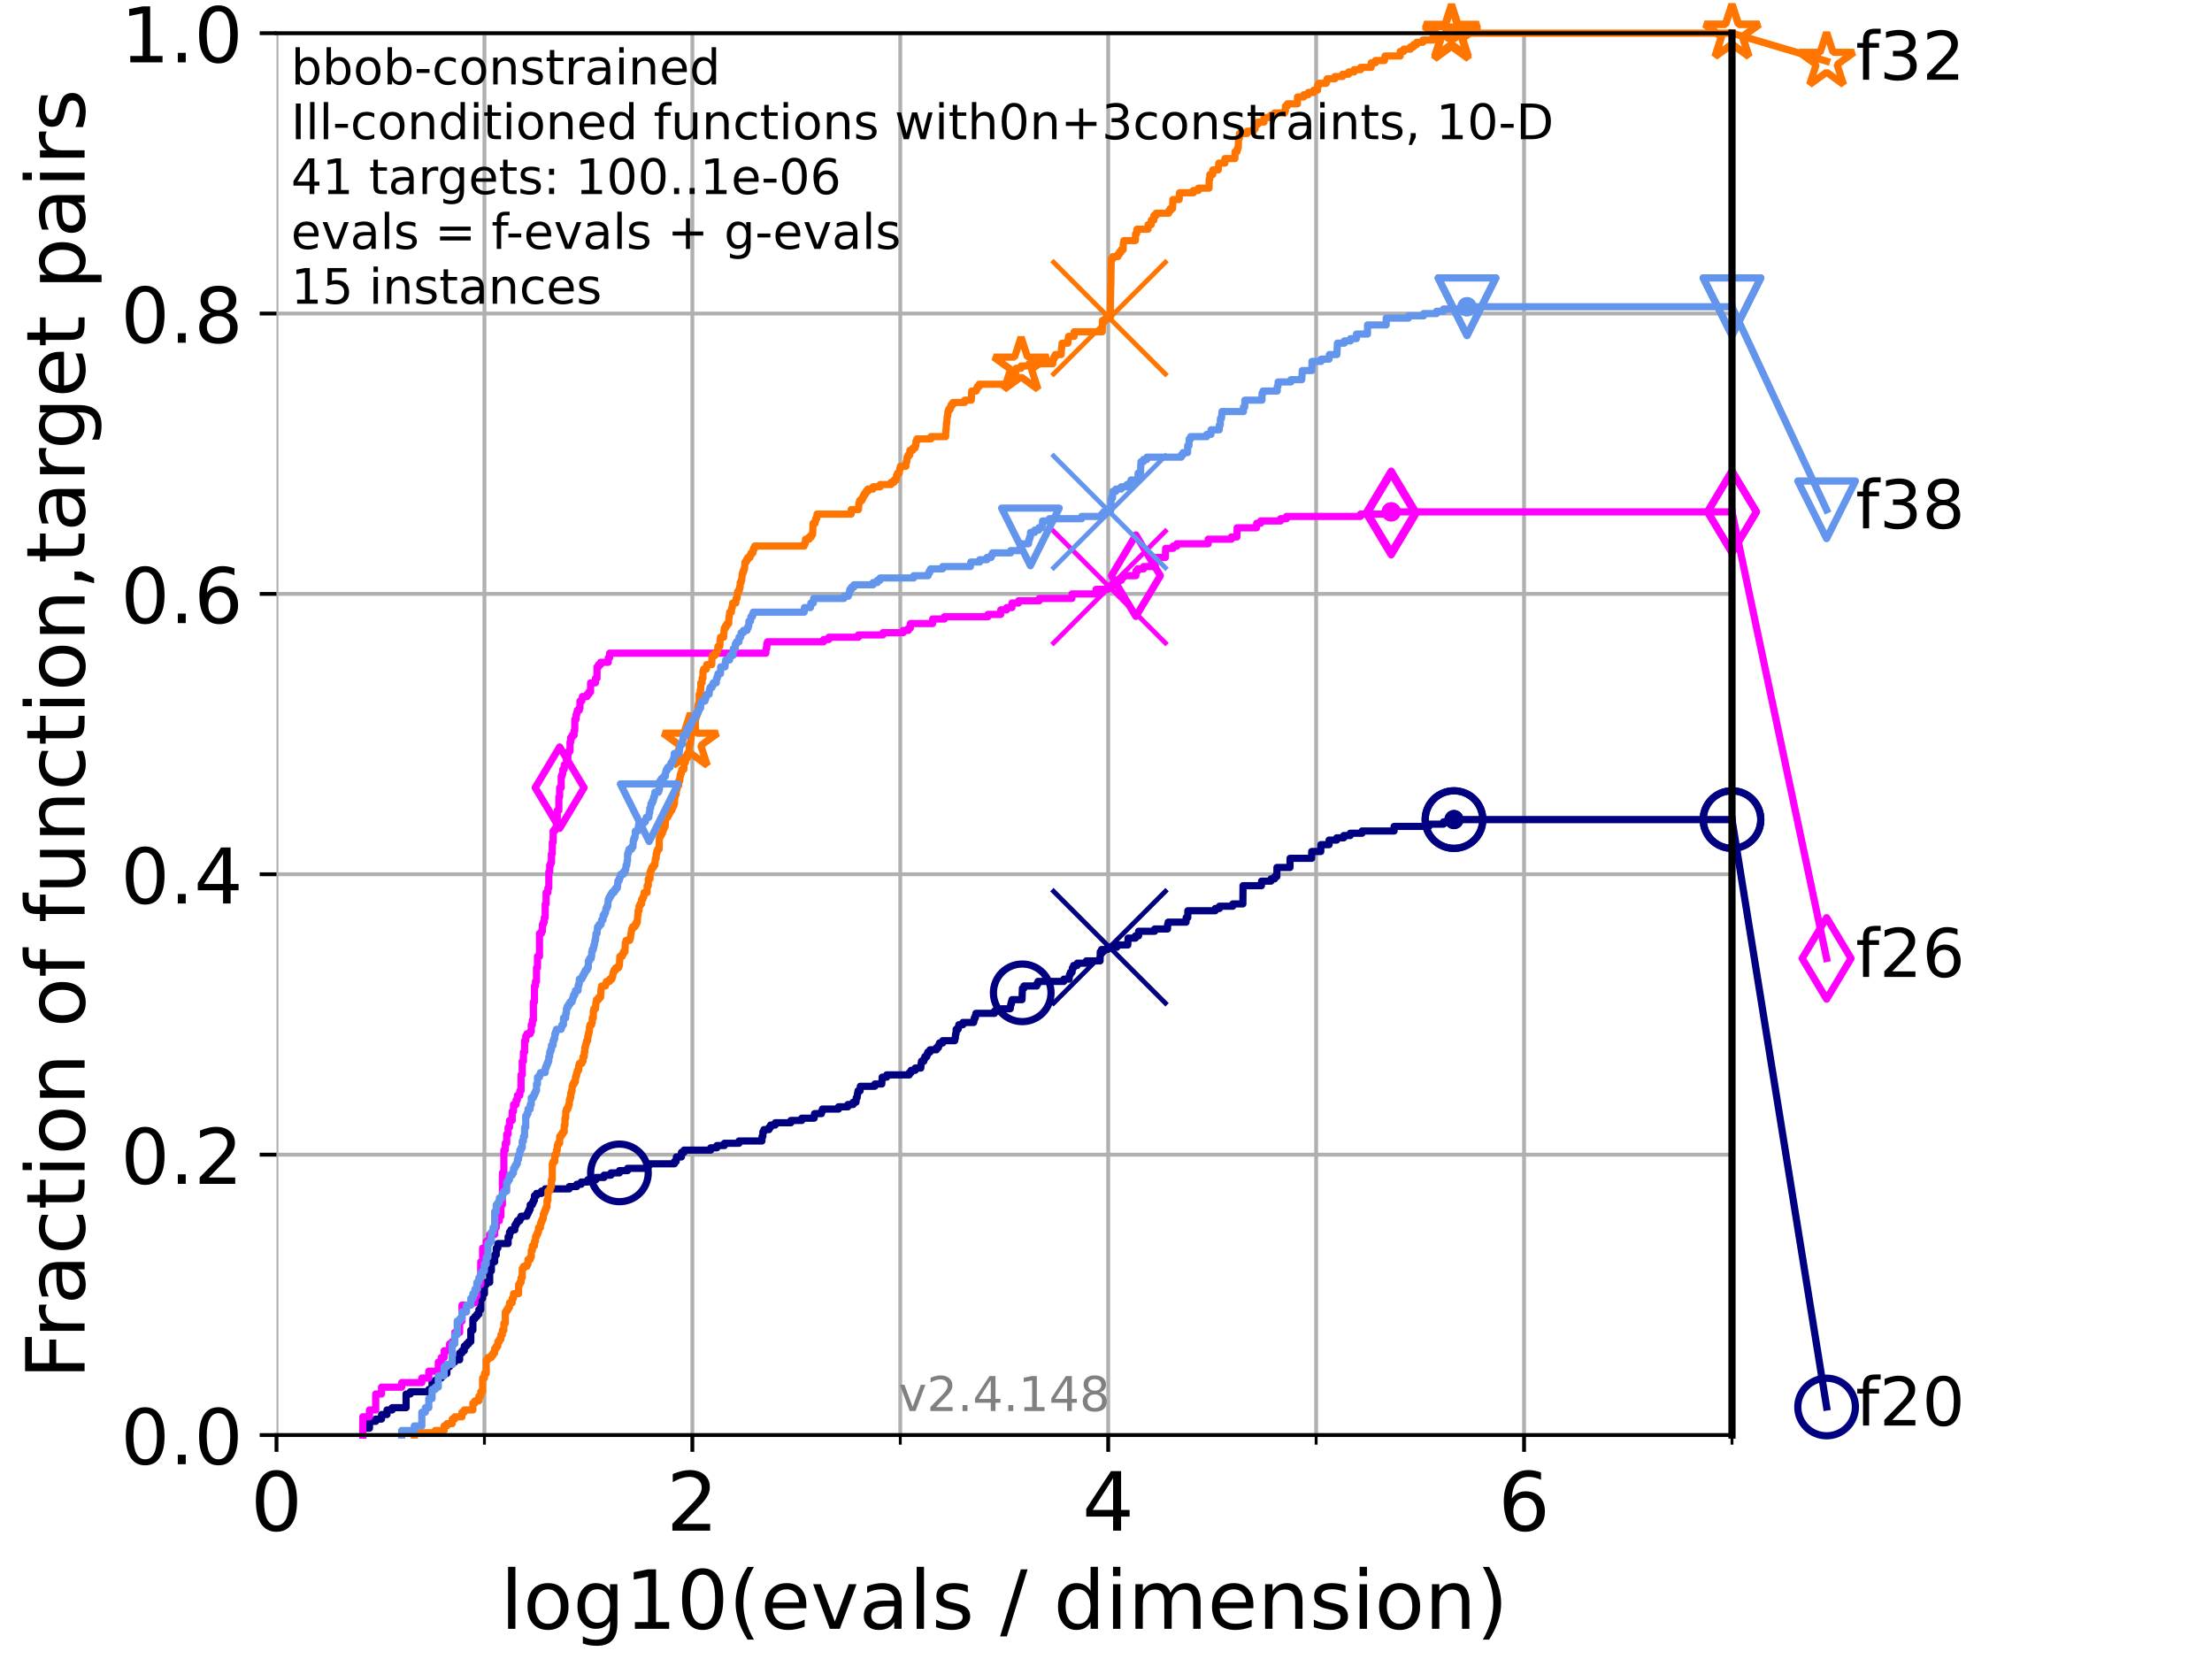 <?xml version="1.0" encoding="utf-8" standalone="no"?>
<!DOCTYPE svg PUBLIC "-//W3C//DTD SVG 1.1//EN"
  "http://www.w3.org/Graphics/SVG/1.1/DTD/svg11.dtd">
<!-- Created with matplotlib (https://matplotlib.org/) -->
<svg height="345.6pt" version="1.1" viewBox="0 0 460.8 345.6" width="460.8pt" xmlns="http://www.w3.org/2000/svg" xmlns:xlink="http://www.w3.org/1999/xlink">
 <defs>
  <style type="text/css">*{stroke-linecap:butt;stroke-linejoin:round;}</style>
 </defs>
 <g id="figure_1">
  <g id="patch_1">
   <path d="M 0 345.6 
L 460.8 345.6 
L 460.8 0 
L 0 0 
z
" style="fill:#ffffff;"/>
  </g>
  <g id="axes_1">
   <g id="patch_2">
    <path d="M 57.6 298.944 
L 360.806 298.944 
L 360.806 6.912 
L 57.6 6.912 
z
" style="fill:#ffffff;"/>
   </g>
   <g id="matplotlib.axis_1">
    <g id="xtick_1">
     <g id="line2d_1">
      <path clip-path="url(#pd83b1dda96)" d="M 57.6 298.944 
L 57.6 6.912 
" style="fill:none;stroke:#b0b0b0;stroke-linecap:square;stroke-width:0.8;"/>
     </g>
     <g id="line2d_2">
      <defs>
       <path d="M 0 0 
L 0 3.5 
" id="m295a913411" style="stroke:#000000;stroke-width:0.8;"/>
      </defs>
      <g>
       <use style="stroke:#000000;stroke-width:0.8;" x="57.6" xlink:href="#m295a913411" y="298.944"/>
      </g>
     </g>
     <g id="text_1">
      <!-- 0 -->
      <g transform="translate(52.192 318.861)scale(0.17 -0.17)">
       <defs>
        <path d="M 31.781 66.406 
Q 24.172 66.406 20.328 58.906 
Q 16.5 51.422 16.5 36.375 
Q 16.5 21.391 20.328 13.891 
Q 24.172 6.391 31.781 6.391 
Q 39.453 6.391 43.281 13.891 
Q 47.125 21.391 47.125 36.375 
Q 47.125 51.422 43.281 58.906 
Q 39.453 66.406 31.781 66.406 
z
M 31.781 74.219 
Q 44.047 74.219 50.516 64.516 
Q 56.984 54.828 56.984 36.375 
Q 56.984 17.969 50.516 8.266 
Q 44.047 -1.422 31.781 -1.422 
Q 19.531 -1.422 13.062 8.266 
Q 6.594 17.969 6.594 36.375 
Q 6.594 54.828 13.062 64.516 
Q 19.531 74.219 31.781 74.219 
z
" id="DejaVuSans-48"/>
       </defs>
       <use xlink:href="#DejaVuSans-48"/>
      </g>
     </g>
    </g>
    <g id="xtick_2">
     <g id="line2d_3">
      <path clip-path="url(#pd83b1dda96)" d="M 144.23 298.944 
L 144.23 6.912 
" style="fill:none;stroke:#b0b0b0;stroke-linecap:square;stroke-width:0.8;"/>
     </g>
     <g id="line2d_4">
      <g>
       <use style="stroke:#000000;stroke-width:0.8;" x="144.23" xlink:href="#m295a913411" y="298.944"/>
      </g>
     </g>
     <g id="text_2">
      <!-- 2 -->
      <g transform="translate(138.822 318.861)scale(0.17 -0.17)">
       <defs>
        <path d="M 19.188 8.297 
L 53.609 8.297 
L 53.609 0 
L 7.328 0 
L 7.328 8.297 
Q 12.938 14.109 22.625 23.891 
Q 32.328 33.688 34.812 36.531 
Q 39.547 41.844 41.422 45.531 
Q 43.312 49.219 43.312 52.781 
Q 43.312 58.594 39.234 62.25 
Q 35.156 65.922 28.609 65.922 
Q 23.969 65.922 18.812 64.312 
Q 13.672 62.703 7.812 59.422 
L 7.812 69.391 
Q 13.766 71.781 18.938 73 
Q 24.125 74.219 28.422 74.219 
Q 39.75 74.219 46.484 68.547 
Q 53.219 62.891 53.219 53.422 
Q 53.219 48.922 51.531 44.891 
Q 49.859 40.875 45.406 35.406 
Q 44.188 33.984 37.641 27.219 
Q 31.109 20.453 19.188 8.297 
z
" id="DejaVuSans-50"/>
       </defs>
       <use xlink:href="#DejaVuSans-50"/>
      </g>
     </g>
    </g>
    <g id="xtick_3">
     <g id="line2d_5">
      <path clip-path="url(#pd83b1dda96)" d="M 230.861 298.944 
L 230.861 6.912 
" style="fill:none;stroke:#b0b0b0;stroke-linecap:square;stroke-width:0.8;"/>
     </g>
     <g id="line2d_6">
      <g>
       <use style="stroke:#000000;stroke-width:0.8;" x="230.861" xlink:href="#m295a913411" y="298.944"/>
      </g>
     </g>
     <g id="text_3">
      <!-- 4 -->
      <g transform="translate(225.453 318.861)scale(0.17 -0.17)">
       <defs>
        <path d="M 37.797 64.312 
L 12.891 25.391 
L 37.797 25.391 
z
M 35.203 72.906 
L 47.609 72.906 
L 47.609 25.391 
L 58.016 25.391 
L 58.016 17.188 
L 47.609 17.188 
L 47.609 0 
L 37.797 0 
L 37.797 17.188 
L 4.891 17.188 
L 4.891 26.703 
z
" id="DejaVuSans-52"/>
       </defs>
       <use xlink:href="#DejaVuSans-52"/>
      </g>
     </g>
    </g>
    <g id="xtick_4">
     <g id="line2d_7">
      <path clip-path="url(#pd83b1dda96)" d="M 317.491 298.944 
L 317.491 6.912 
" style="fill:none;stroke:#b0b0b0;stroke-linecap:square;stroke-width:0.8;"/>
     </g>
     <g id="line2d_8">
      <g>
       <use style="stroke:#000000;stroke-width:0.8;" x="317.491" xlink:href="#m295a913411" y="298.944"/>
      </g>
     </g>
     <g id="text_4">
      <!-- 6 -->
      <g transform="translate(312.083 318.861)scale(0.17 -0.17)">
       <defs>
        <path d="M 33.016 40.375 
Q 26.375 40.375 22.484 35.828 
Q 18.609 31.297 18.609 23.391 
Q 18.609 15.531 22.484 10.953 
Q 26.375 6.391 33.016 6.391 
Q 39.656 6.391 43.531 10.953 
Q 47.406 15.531 47.406 23.391 
Q 47.406 31.297 43.531 35.828 
Q 39.656 40.375 33.016 40.375 
z
M 52.594 71.297 
L 52.594 62.312 
Q 48.875 64.062 45.094 64.984 
Q 41.312 65.922 37.594 65.922 
Q 27.828 65.922 22.672 59.328 
Q 17.531 52.734 16.797 39.406 
Q 19.672 43.656 24.016 45.922 
Q 28.375 48.188 33.594 48.188 
Q 44.578 48.188 50.953 41.516 
Q 57.328 34.859 57.328 23.391 
Q 57.328 12.156 50.688 5.359 
Q 44.047 -1.422 33.016 -1.422 
Q 20.359 -1.422 13.672 8.266 
Q 6.984 17.969 6.984 36.375 
Q 6.984 53.656 15.188 63.938 
Q 23.391 74.219 37.203 74.219 
Q 40.922 74.219 44.703 73.484 
Q 48.484 72.75 52.594 71.297 
z
" id="DejaVuSans-54"/>
       </defs>
       <use xlink:href="#DejaVuSans-54"/>
      </g>
     </g>
    </g>
    <g id="xtick_5">
     <g id="line2d_9">
      <path clip-path="url(#pd83b1dda96)" d="M 100.915 298.944 
L 100.915 6.912 
" style="fill:none;stroke:#b0b0b0;stroke-linecap:square;stroke-width:0.8;"/>
     </g>
     <g id="line2d_10">
      <defs>
       <path d="M 0 0 
L 0 2 
" id="m0ae76ef864" style="stroke:#000000;stroke-width:0.6;"/>
      </defs>
      <g>
       <use style="stroke:#000000;stroke-width:0.6;" x="100.915" xlink:href="#m0ae76ef864" y="298.944"/>
      </g>
     </g>
    </g>
    <g id="xtick_6">
     <g id="line2d_11">
      <path clip-path="url(#pd83b1dda96)" d="M 187.546 298.944 
L 187.546 6.912 
" style="fill:none;stroke:#b0b0b0;stroke-linecap:square;stroke-width:0.8;"/>
     </g>
     <g id="line2d_12">
      <g>
       <use style="stroke:#000000;stroke-width:0.6;" x="187.546" xlink:href="#m0ae76ef864" y="298.944"/>
      </g>
     </g>
    </g>
    <g id="xtick_7">
     <g id="line2d_13">
      <path clip-path="url(#pd83b1dda96)" d="M 274.176 298.944 
L 274.176 6.912 
" style="fill:none;stroke:#b0b0b0;stroke-linecap:square;stroke-width:0.8;"/>
     </g>
     <g id="line2d_14">
      <g>
       <use style="stroke:#000000;stroke-width:0.6;" x="274.176" xlink:href="#m0ae76ef864" y="298.944"/>
      </g>
     </g>
    </g>
    <g id="xtick_8">
     <g id="line2d_15">
      <path clip-path="url(#pd83b1dda96)" d="M 360.806 298.944 
L 360.806 6.912 
" style="fill:none;stroke:#b0b0b0;stroke-linecap:square;stroke-width:0.8;"/>
     </g>
     <g id="line2d_16">
      <g>
       <use style="stroke:#000000;stroke-width:0.6;" x="360.806" xlink:href="#m0ae76ef864" y="298.944"/>
      </g>
     </g>
    </g>
    <g id="text_5">
     <!-- log10(evals / dimension) -->
     <g transform="translate(104.239 339.314)scale(0.17 -0.17)">
      <defs>
       <path d="M 9.422 75.984 
L 18.406 75.984 
L 18.406 0 
L 9.422 0 
z
" id="DejaVuSans-108"/>
       <path d="M 30.609 48.391 
Q 23.391 48.391 19.188 42.75 
Q 14.984 37.109 14.984 27.297 
Q 14.984 17.484 19.156 11.844 
Q 23.344 6.203 30.609 6.203 
Q 37.797 6.203 41.984 11.859 
Q 46.188 17.531 46.188 27.297 
Q 46.188 37.016 41.984 42.703 
Q 37.797 48.391 30.609 48.391 
z
M 30.609 56 
Q 42.328 56 49.016 48.375 
Q 55.719 40.766 55.719 27.297 
Q 55.719 13.875 49.016 6.219 
Q 42.328 -1.422 30.609 -1.422 
Q 18.844 -1.422 12.172 6.219 
Q 5.516 13.875 5.516 27.297 
Q 5.516 40.766 12.172 48.375 
Q 18.844 56 30.609 56 
z
" id="DejaVuSans-111"/>
       <path d="M 45.406 27.984 
Q 45.406 37.75 41.375 43.109 
Q 37.359 48.484 30.078 48.484 
Q 22.859 48.484 18.828 43.109 
Q 14.797 37.75 14.797 27.984 
Q 14.797 18.266 18.828 12.891 
Q 22.859 7.516 30.078 7.516 
Q 37.359 7.516 41.375 12.891 
Q 45.406 18.266 45.406 27.984 
z
M 54.391 6.781 
Q 54.391 -7.172 48.188 -13.984 
Q 42 -20.797 29.203 -20.797 
Q 24.469 -20.797 20.266 -20.094 
Q 16.062 -19.391 12.109 -17.922 
L 12.109 -9.188 
Q 16.062 -11.328 19.922 -12.344 
Q 23.781 -13.375 27.781 -13.375 
Q 36.625 -13.375 41.016 -8.766 
Q 45.406 -4.156 45.406 5.172 
L 45.406 9.625 
Q 42.625 4.781 38.281 2.391 
Q 33.938 0 27.875 0 
Q 17.828 0 11.672 7.656 
Q 5.516 15.328 5.516 27.984 
Q 5.516 40.672 11.672 48.328 
Q 17.828 56 27.875 56 
Q 33.938 56 38.281 53.609 
Q 42.625 51.219 45.406 46.391 
L 45.406 54.688 
L 54.391 54.688 
z
" id="DejaVuSans-103"/>
       <path d="M 12.406 8.297 
L 28.516 8.297 
L 28.516 63.922 
L 10.984 60.406 
L 10.984 69.391 
L 28.422 72.906 
L 38.281 72.906 
L 38.281 8.297 
L 54.391 8.297 
L 54.391 0 
L 12.406 0 
z
" id="DejaVuSans-49"/>
       <path d="M 31 75.875 
Q 24.469 64.656 21.281 53.656 
Q 18.109 42.672 18.109 31.391 
Q 18.109 20.125 21.312 9.062 
Q 24.516 -2 31 -13.188 
L 23.188 -13.188 
Q 15.875 -1.703 12.234 9.375 
Q 8.594 20.453 8.594 31.391 
Q 8.594 42.281 12.203 53.312 
Q 15.828 64.359 23.188 75.875 
z
" id="DejaVuSans-40"/>
       <path d="M 56.203 29.594 
L 56.203 25.203 
L 14.891 25.203 
Q 15.484 15.922 20.484 11.062 
Q 25.484 6.203 34.422 6.203 
Q 39.594 6.203 44.453 7.469 
Q 49.312 8.734 54.109 11.281 
L 54.109 2.781 
Q 49.266 0.734 44.188 -0.344 
Q 39.109 -1.422 33.891 -1.422 
Q 20.797 -1.422 13.156 6.188 
Q 5.516 13.812 5.516 26.812 
Q 5.516 40.234 12.766 48.109 
Q 20.016 56 32.328 56 
Q 43.359 56 49.781 48.891 
Q 56.203 41.797 56.203 29.594 
z
M 47.219 32.234 
Q 47.125 39.594 43.094 43.984 
Q 39.062 48.391 32.422 48.391 
Q 24.906 48.391 20.391 44.141 
Q 15.875 39.891 15.188 32.172 
z
" id="DejaVuSans-101"/>
       <path d="M 2.984 54.688 
L 12.5 54.688 
L 29.594 8.797 
L 46.688 54.688 
L 56.203 54.688 
L 35.688 0 
L 23.484 0 
z
" id="DejaVuSans-118"/>
       <path d="M 34.281 27.484 
Q 23.391 27.484 19.188 25 
Q 14.984 22.516 14.984 16.5 
Q 14.984 11.719 18.141 8.906 
Q 21.297 6.109 26.703 6.109 
Q 34.188 6.109 38.703 11.406 
Q 43.219 16.703 43.219 25.484 
L 43.219 27.484 
z
M 52.203 31.203 
L 52.203 0 
L 43.219 0 
L 43.219 8.297 
Q 40.141 3.328 35.547 0.953 
Q 30.953 -1.422 24.312 -1.422 
Q 15.922 -1.422 10.953 3.297 
Q 6 8.016 6 15.922 
Q 6 25.141 12.172 29.828 
Q 18.359 34.516 30.609 34.516 
L 43.219 34.516 
L 43.219 35.406 
Q 43.219 41.609 39.141 45 
Q 35.062 48.391 27.688 48.391 
Q 23 48.391 18.547 47.266 
Q 14.109 46.141 10.016 43.891 
L 10.016 52.203 
Q 14.938 54.109 19.578 55.047 
Q 24.219 56 28.609 56 
Q 40.484 56 46.344 49.844 
Q 52.203 43.703 52.203 31.203 
z
" id="DejaVuSans-97"/>
       <path d="M 44.281 53.078 
L 44.281 44.578 
Q 40.484 46.531 36.375 47.5 
Q 32.281 48.484 27.875 48.484 
Q 21.188 48.484 17.844 46.438 
Q 14.5 44.391 14.5 40.281 
Q 14.5 37.156 16.891 35.375 
Q 19.281 33.594 26.516 31.984 
L 29.594 31.297 
Q 39.156 29.25 43.188 25.516 
Q 47.219 21.781 47.219 15.094 
Q 47.219 7.469 41.188 3.016 
Q 35.156 -1.422 24.609 -1.422 
Q 20.219 -1.422 15.453 -0.562 
Q 10.688 0.297 5.422 2 
L 5.422 11.281 
Q 10.406 8.688 15.234 7.391 
Q 20.062 6.109 24.812 6.109 
Q 31.156 6.109 34.562 8.281 
Q 37.984 10.453 37.984 14.406 
Q 37.984 18.062 35.516 20.016 
Q 33.062 21.969 24.703 23.781 
L 21.578 24.516 
Q 13.234 26.266 9.516 29.906 
Q 5.812 33.547 5.812 39.891 
Q 5.812 47.609 11.281 51.797 
Q 16.75 56 26.812 56 
Q 31.781 56 36.172 55.266 
Q 40.578 54.547 44.281 53.078 
z
" id="DejaVuSans-115"/>
       <path id="DejaVuSans-32"/>
       <path d="M 25.391 72.906 
L 33.688 72.906 
L 8.297 -9.281 
L 0 -9.281 
z
" id="DejaVuSans-47"/>
       <path d="M 45.406 46.391 
L 45.406 75.984 
L 54.391 75.984 
L 54.391 0 
L 45.406 0 
L 45.406 8.203 
Q 42.578 3.328 38.25 0.953 
Q 33.938 -1.422 27.875 -1.422 
Q 17.969 -1.422 11.734 6.484 
Q 5.516 14.406 5.516 27.297 
Q 5.516 40.188 11.734 48.094 
Q 17.969 56 27.875 56 
Q 33.938 56 38.25 53.625 
Q 42.578 51.266 45.406 46.391 
z
M 14.797 27.297 
Q 14.797 17.391 18.875 11.75 
Q 22.953 6.109 30.078 6.109 
Q 37.203 6.109 41.297 11.75 
Q 45.406 17.391 45.406 27.297 
Q 45.406 37.203 41.297 42.844 
Q 37.203 48.484 30.078 48.484 
Q 22.953 48.484 18.875 42.844 
Q 14.797 37.203 14.797 27.297 
z
" id="DejaVuSans-100"/>
       <path d="M 9.422 54.688 
L 18.406 54.688 
L 18.406 0 
L 9.422 0 
z
M 9.422 75.984 
L 18.406 75.984 
L 18.406 64.594 
L 9.422 64.594 
z
" id="DejaVuSans-105"/>
       <path d="M 52 44.188 
Q 55.375 50.25 60.062 53.125 
Q 64.75 56 71.094 56 
Q 79.641 56 84.281 50.016 
Q 88.922 44.047 88.922 33.016 
L 88.922 0 
L 79.891 0 
L 79.891 32.719 
Q 79.891 40.578 77.094 44.375 
Q 74.312 48.188 68.609 48.188 
Q 61.625 48.188 57.562 43.547 
Q 53.516 38.922 53.516 30.906 
L 53.516 0 
L 44.484 0 
L 44.484 32.719 
Q 44.484 40.625 41.703 44.406 
Q 38.922 48.188 33.109 48.188 
Q 26.219 48.188 22.156 43.531 
Q 18.109 38.875 18.109 30.906 
L 18.109 0 
L 9.078 0 
L 9.078 54.688 
L 18.109 54.688 
L 18.109 46.188 
Q 21.188 51.219 25.484 53.609 
Q 29.781 56 35.688 56 
Q 41.656 56 45.828 52.969 
Q 50 49.953 52 44.188 
z
" id="DejaVuSans-109"/>
       <path d="M 54.891 33.016 
L 54.891 0 
L 45.906 0 
L 45.906 32.719 
Q 45.906 40.484 42.875 44.328 
Q 39.844 48.188 33.797 48.188 
Q 26.516 48.188 22.312 43.547 
Q 18.109 38.922 18.109 30.906 
L 18.109 0 
L 9.078 0 
L 9.078 54.688 
L 18.109 54.688 
L 18.109 46.188 
Q 21.344 51.125 25.703 53.562 
Q 30.078 56 35.797 56 
Q 45.219 56 50.047 50.172 
Q 54.891 44.344 54.891 33.016 
z
" id="DejaVuSans-110"/>
       <path d="M 8.016 75.875 
L 15.828 75.875 
Q 23.141 64.359 26.781 53.312 
Q 30.422 42.281 30.422 31.391 
Q 30.422 20.453 26.781 9.375 
Q 23.141 -1.703 15.828 -13.188 
L 8.016 -13.188 
Q 14.5 -2 17.703 9.062 
Q 20.906 20.125 20.906 31.391 
Q 20.906 42.672 17.703 53.656 
Q 14.5 64.656 8.016 75.875 
z
" id="DejaVuSans-41"/>
      </defs>
      <use xlink:href="#DejaVuSans-108"/>
      <use x="27.783" xlink:href="#DejaVuSans-111"/>
      <use x="88.965" xlink:href="#DejaVuSans-103"/>
      <use x="152.441" xlink:href="#DejaVuSans-49"/>
      <use x="216.064" xlink:href="#DejaVuSans-48"/>
      <use x="279.688" xlink:href="#DejaVuSans-40"/>
      <use x="318.701" xlink:href="#DejaVuSans-101"/>
      <use x="380.225" xlink:href="#DejaVuSans-118"/>
      <use x="439.404" xlink:href="#DejaVuSans-97"/>
      <use x="500.684" xlink:href="#DejaVuSans-108"/>
      <use x="528.467" xlink:href="#DejaVuSans-115"/>
      <use x="580.566" xlink:href="#DejaVuSans-32"/>
      <use x="612.354" xlink:href="#DejaVuSans-47"/>
      <use x="646.045" xlink:href="#DejaVuSans-32"/>
      <use x="677.832" xlink:href="#DejaVuSans-100"/>
      <use x="741.309" xlink:href="#DejaVuSans-105"/>
      <use x="769.092" xlink:href="#DejaVuSans-109"/>
      <use x="866.504" xlink:href="#DejaVuSans-101"/>
      <use x="928.027" xlink:href="#DejaVuSans-110"/>
      <use x="991.406" xlink:href="#DejaVuSans-115"/>
      <use x="1043.506" xlink:href="#DejaVuSans-105"/>
      <use x="1071.289" xlink:href="#DejaVuSans-111"/>
      <use x="1132.471" xlink:href="#DejaVuSans-110"/>
      <use x="1195.85" xlink:href="#DejaVuSans-41"/>
     </g>
    </g>
   </g>
   <g id="matplotlib.axis_2">
    <g id="ytick_1">
     <g id="line2d_17">
      <path clip-path="url(#pd83b1dda96)" d="M 57.6 298.944 
L 360.806 298.944 
" style="fill:none;stroke:#b0b0b0;stroke-linecap:square;stroke-width:0.8;"/>
     </g>
     <g id="line2d_18">
      <defs>
       <path d="M 0 0 
L -3.5 0 
" id="me6c576cf41" style="stroke:#000000;stroke-width:0.8;"/>
      </defs>
      <g>
       <use style="stroke:#000000;stroke-width:0.8;" x="57.6" xlink:href="#me6c576cf41" y="298.944"/>
      </g>
     </g>
     <g id="text_6">
      <!-- 0.0 -->
      <g transform="translate(25.155 305.023)scale(0.16 -0.16)">
       <defs>
        <path d="M 10.688 12.406 
L 21 12.406 
L 21 0 
L 10.688 0 
z
" id="DejaVuSans-46"/>
       </defs>
       <use xlink:href="#DejaVuSans-48"/>
       <use x="63.623" xlink:href="#DejaVuSans-46"/>
       <use x="95.41" xlink:href="#DejaVuSans-48"/>
      </g>
     </g>
    </g>
    <g id="ytick_2">
     <g id="line2d_19">
      <path clip-path="url(#pd83b1dda96)" d="M 57.6 240.538 
L 360.806 240.538 
" style="fill:none;stroke:#b0b0b0;stroke-linecap:square;stroke-width:0.8;"/>
     </g>
     <g id="line2d_20">
      <g>
       <use style="stroke:#000000;stroke-width:0.8;" x="57.6" xlink:href="#me6c576cf41" y="240.538"/>
      </g>
     </g>
     <g id="text_7">
      <!-- 0.2 -->
      <g transform="translate(25.155 246.616)scale(0.16 -0.16)">
       <use xlink:href="#DejaVuSans-48"/>
       <use x="63.623" xlink:href="#DejaVuSans-46"/>
       <use x="95.41" xlink:href="#DejaVuSans-50"/>
      </g>
     </g>
    </g>
    <g id="ytick_3">
     <g id="line2d_21">
      <path clip-path="url(#pd83b1dda96)" d="M 57.6 182.131 
L 360.806 182.131 
" style="fill:none;stroke:#b0b0b0;stroke-linecap:square;stroke-width:0.8;"/>
     </g>
     <g id="line2d_22">
      <g>
       <use style="stroke:#000000;stroke-width:0.8;" x="57.6" xlink:href="#me6c576cf41" y="182.131"/>
      </g>
     </g>
     <g id="text_8">
      <!-- 0.4 -->
      <g transform="translate(25.155 188.21)scale(0.16 -0.16)">
       <use xlink:href="#DejaVuSans-48"/>
       <use x="63.623" xlink:href="#DejaVuSans-46"/>
       <use x="95.41" xlink:href="#DejaVuSans-52"/>
      </g>
     </g>
    </g>
    <g id="ytick_4">
     <g id="line2d_23">
      <path clip-path="url(#pd83b1dda96)" d="M 57.6 123.725 
L 360.806 123.725 
" style="fill:none;stroke:#b0b0b0;stroke-linecap:square;stroke-width:0.8;"/>
     </g>
     <g id="line2d_24">
      <g>
       <use style="stroke:#000000;stroke-width:0.8;" x="57.6" xlink:href="#me6c576cf41" y="123.725"/>
      </g>
     </g>
     <g id="text_9">
      <!-- 0.6 -->
      <g transform="translate(25.155 129.804)scale(0.16 -0.16)">
       <use xlink:href="#DejaVuSans-48"/>
       <use x="63.623" xlink:href="#DejaVuSans-46"/>
       <use x="95.41" xlink:href="#DejaVuSans-54"/>
      </g>
     </g>
    </g>
    <g id="ytick_5">
     <g id="line2d_25">
      <path clip-path="url(#pd83b1dda96)" d="M 57.6 65.318 
L 360.806 65.318 
" style="fill:none;stroke:#b0b0b0;stroke-linecap:square;stroke-width:0.8;"/>
     </g>
     <g id="line2d_26">
      <g>
       <use style="stroke:#000000;stroke-width:0.8;" x="57.6" xlink:href="#me6c576cf41" y="65.318"/>
      </g>
     </g>
     <g id="text_10">
      <!-- 0.8 -->
      <g transform="translate(25.155 71.397)scale(0.16 -0.16)">
       <defs>
        <path d="M 31.781 34.625 
Q 24.75 34.625 20.719 30.859 
Q 16.703 27.094 16.703 20.516 
Q 16.703 13.922 20.719 10.156 
Q 24.75 6.391 31.781 6.391 
Q 38.812 6.391 42.859 10.172 
Q 46.922 13.969 46.922 20.516 
Q 46.922 27.094 42.891 30.859 
Q 38.875 34.625 31.781 34.625 
z
M 21.922 38.812 
Q 15.578 40.375 12.031 44.719 
Q 8.5 49.078 8.5 55.328 
Q 8.5 64.062 14.719 69.141 
Q 20.953 74.219 31.781 74.219 
Q 42.672 74.219 48.875 69.141 
Q 55.078 64.062 55.078 55.328 
Q 55.078 49.078 51.531 44.719 
Q 48 40.375 41.703 38.812 
Q 48.828 37.156 52.797 32.312 
Q 56.781 27.484 56.781 20.516 
Q 56.781 9.906 50.312 4.234 
Q 43.844 -1.422 31.781 -1.422 
Q 19.734 -1.422 13.25 4.234 
Q 6.781 9.906 6.781 20.516 
Q 6.781 27.484 10.781 32.312 
Q 14.797 37.156 21.922 38.812 
z
M 18.312 54.391 
Q 18.312 48.734 21.844 45.562 
Q 25.391 42.391 31.781 42.391 
Q 38.141 42.391 41.719 45.562 
Q 45.312 48.734 45.312 54.391 
Q 45.312 60.062 41.719 63.234 
Q 38.141 66.406 31.781 66.406 
Q 25.391 66.406 21.844 63.234 
Q 18.312 60.062 18.312 54.391 
z
" id="DejaVuSans-56"/>
       </defs>
       <use xlink:href="#DejaVuSans-48"/>
       <use x="63.623" xlink:href="#DejaVuSans-46"/>
       <use x="95.41" xlink:href="#DejaVuSans-56"/>
      </g>
     </g>
    </g>
    <g id="ytick_6">
     <g id="line2d_27">
      <path clip-path="url(#pd83b1dda96)" d="M 57.6 6.912 
L 360.806 6.912 
" style="fill:none;stroke:#b0b0b0;stroke-linecap:square;stroke-width:0.8;"/>
     </g>
     <g id="line2d_28">
      <g>
       <use style="stroke:#000000;stroke-width:0.8;" x="57.6" xlink:href="#me6c576cf41" y="6.912"/>
      </g>
     </g>
     <g id="text_11">
      <!-- 1.0 -->
      <g transform="translate(25.155 12.991)scale(0.16 -0.16)">
       <use xlink:href="#DejaVuSans-49"/>
       <use x="63.623" xlink:href="#DejaVuSans-46"/>
       <use x="95.41" xlink:href="#DejaVuSans-48"/>
      </g>
     </g>
    </g>
    <g id="text_12">
     <!-- Fraction of function,target pairs -->
     <g transform="translate(17.62 287.313)rotate(-90)scale(0.17 -0.17)">
      <defs>
       <path d="M 9.812 72.906 
L 51.703 72.906 
L 51.703 64.594 
L 19.672 64.594 
L 19.672 43.109 
L 48.578 43.109 
L 48.578 34.812 
L 19.672 34.812 
L 19.672 0 
L 9.812 0 
z
" id="DejaVuSans-70"/>
       <path d="M 41.109 46.297 
Q 39.594 47.172 37.812 47.578 
Q 36.031 48 33.891 48 
Q 26.266 48 22.188 43.047 
Q 18.109 38.094 18.109 28.812 
L 18.109 0 
L 9.078 0 
L 9.078 54.688 
L 18.109 54.688 
L 18.109 46.188 
Q 20.953 51.172 25.484 53.578 
Q 30.031 56 36.531 56 
Q 37.453 56 38.578 55.875 
Q 39.703 55.766 41.062 55.516 
z
" id="DejaVuSans-114"/>
       <path d="M 48.781 52.594 
L 48.781 44.188 
Q 44.969 46.297 41.141 47.344 
Q 37.312 48.391 33.406 48.391 
Q 24.656 48.391 19.812 42.844 
Q 14.984 37.312 14.984 27.297 
Q 14.984 17.281 19.812 11.734 
Q 24.656 6.203 33.406 6.203 
Q 37.312 6.203 41.141 7.25 
Q 44.969 8.297 48.781 10.406 
L 48.781 2.094 
Q 45.016 0.344 40.984 -0.531 
Q 36.969 -1.422 32.422 -1.422 
Q 20.062 -1.422 12.781 6.344 
Q 5.516 14.109 5.516 27.297 
Q 5.516 40.672 12.859 48.328 
Q 20.219 56 33.016 56 
Q 37.156 56 41.109 55.141 
Q 45.062 54.297 48.781 52.594 
z
" id="DejaVuSans-99"/>
       <path d="M 18.312 70.219 
L 18.312 54.688 
L 36.812 54.688 
L 36.812 47.703 
L 18.312 47.703 
L 18.312 18.016 
Q 18.312 11.328 20.141 9.422 
Q 21.969 7.516 27.594 7.516 
L 36.812 7.516 
L 36.812 0 
L 27.594 0 
Q 17.188 0 13.234 3.875 
Q 9.281 7.766 9.281 18.016 
L 9.281 47.703 
L 2.688 47.703 
L 2.688 54.688 
L 9.281 54.688 
L 9.281 70.219 
z
" id="DejaVuSans-116"/>
       <path d="M 37.109 75.984 
L 37.109 68.5 
L 28.516 68.5 
Q 23.688 68.5 21.797 66.547 
Q 19.922 64.594 19.922 59.516 
L 19.922 54.688 
L 34.719 54.688 
L 34.719 47.703 
L 19.922 47.703 
L 19.922 0 
L 10.891 0 
L 10.891 47.703 
L 2.297 47.703 
L 2.297 54.688 
L 10.891 54.688 
L 10.891 58.5 
Q 10.891 67.625 15.141 71.797 
Q 19.391 75.984 28.609 75.984 
z
" id="DejaVuSans-102"/>
       <path d="M 8.5 21.578 
L 8.5 54.688 
L 17.484 54.688 
L 17.484 21.922 
Q 17.484 14.156 20.5 10.266 
Q 23.531 6.391 29.594 6.391 
Q 36.859 6.391 41.078 11.031 
Q 45.312 15.672 45.312 23.688 
L 45.312 54.688 
L 54.297 54.688 
L 54.297 0 
L 45.312 0 
L 45.312 8.406 
Q 42.047 3.422 37.719 1 
Q 33.406 -1.422 27.688 -1.422 
Q 18.266 -1.422 13.375 4.438 
Q 8.5 10.297 8.5 21.578 
z
M 31.109 56 
z
" id="DejaVuSans-117"/>
       <path d="M 11.719 12.406 
L 22.016 12.406 
L 22.016 4 
L 14.016 -11.625 
L 7.719 -11.625 
L 11.719 4 
z
" id="DejaVuSans-44"/>
       <path d="M 18.109 8.203 
L 18.109 -20.797 
L 9.078 -20.797 
L 9.078 54.688 
L 18.109 54.688 
L 18.109 46.391 
Q 20.953 51.266 25.266 53.625 
Q 29.594 56 35.594 56 
Q 45.562 56 51.781 48.094 
Q 58.016 40.188 58.016 27.297 
Q 58.016 14.406 51.781 6.484 
Q 45.562 -1.422 35.594 -1.422 
Q 29.594 -1.422 25.266 0.953 
Q 20.953 3.328 18.109 8.203 
z
M 48.688 27.297 
Q 48.688 37.203 44.609 42.844 
Q 40.531 48.484 33.406 48.484 
Q 26.266 48.484 22.188 42.844 
Q 18.109 37.203 18.109 27.297 
Q 18.109 17.391 22.188 11.75 
Q 26.266 6.109 33.406 6.109 
Q 40.531 6.109 44.609 11.75 
Q 48.688 17.391 48.688 27.297 
z
" id="DejaVuSans-112"/>
      </defs>
      <use xlink:href="#DejaVuSans-70"/>
      <use x="50.27" xlink:href="#DejaVuSans-114"/>
      <use x="91.383" xlink:href="#DejaVuSans-97"/>
      <use x="152.662" xlink:href="#DejaVuSans-99"/>
      <use x="207.643" xlink:href="#DejaVuSans-116"/>
      <use x="246.852" xlink:href="#DejaVuSans-105"/>
      <use x="274.635" xlink:href="#DejaVuSans-111"/>
      <use x="335.816" xlink:href="#DejaVuSans-110"/>
      <use x="399.195" xlink:href="#DejaVuSans-32"/>
      <use x="430.982" xlink:href="#DejaVuSans-111"/>
      <use x="492.164" xlink:href="#DejaVuSans-102"/>
      <use x="527.369" xlink:href="#DejaVuSans-32"/>
      <use x="559.156" xlink:href="#DejaVuSans-102"/>
      <use x="594.361" xlink:href="#DejaVuSans-117"/>
      <use x="657.74" xlink:href="#DejaVuSans-110"/>
      <use x="721.119" xlink:href="#DejaVuSans-99"/>
      <use x="776.1" xlink:href="#DejaVuSans-116"/>
      <use x="815.309" xlink:href="#DejaVuSans-105"/>
      <use x="843.092" xlink:href="#DejaVuSans-111"/>
      <use x="904.273" xlink:href="#DejaVuSans-110"/>
      <use x="967.652" xlink:href="#DejaVuSans-44"/>
      <use x="999.439" xlink:href="#DejaVuSans-116"/>
      <use x="1038.648" xlink:href="#DejaVuSans-97"/>
      <use x="1099.928" xlink:href="#DejaVuSans-114"/>
      <use x="1139.291" xlink:href="#DejaVuSans-103"/>
      <use x="1202.768" xlink:href="#DejaVuSans-101"/>
      <use x="1264.291" xlink:href="#DejaVuSans-116"/>
      <use x="1303.5" xlink:href="#DejaVuSans-32"/>
      <use x="1335.287" xlink:href="#DejaVuSans-112"/>
      <use x="1398.764" xlink:href="#DejaVuSans-97"/>
      <use x="1460.043" xlink:href="#DejaVuSans-105"/>
      <use x="1487.826" xlink:href="#DejaVuSans-114"/>
      <use x="1528.939" xlink:href="#DejaVuSans-115"/>
     </g>
    </g>
   </g>
   <g id="line2d_29">
    <defs>
     <path d="M 0 1.5 
C 0.398 1.5 0.779 1.342 1.061 1.061 
C 1.342 0.779 1.5 0.398 1.5 0 
C 1.5 -0.398 1.342 -0.779 1.061 -1.061 
C 0.779 -1.342 0.398 -1.5 0 -1.5 
C -0.398 -1.5 -0.779 -1.342 -1.061 -1.061 
C -1.342 -0.779 -1.5 -0.398 -1.5 0 
C -1.5 0.398 -1.342 0.779 -1.061 1.061 
C -0.779 1.342 -0.398 1.5 0 1.5 
z
" id="m891a82ebff" style="stroke:#000080;"/>
    </defs>
    <g>
     <use style="fill:#000080;stroke:#000080;" x="302.891" xlink:href="#m891a82ebff" y="170.735"/>
     <use style="fill:#000080;stroke:#000080;" x="302.891" xlink:href="#m891a82ebff" y="170.735"/>
    </g>
   </g>
   <g id="line2d_30">
    <path d="M 75.575 298.944 
L 75.575 297.519 
L 76.969 297.519 
L 76.969 296.095 
L 78.267 296.095 
L 78.267 295.62 
L 79.481 295.62 
L 79.481 294.67 
L 80.621 294.67 
L 80.621 293.721 
L 81.696 293.721 
L 81.696 293.246 
L 84.596 293.246 
L 84.596 290.397 
L 85.471 290.397 
L 85.471 289.922 
L 89.324 289.922 
L 89.324 289.447 
L 90.008 289.447 
L 90.008 288.022 
L 90.668 288.022 
L 90.668 287.548 
L 91.306 287.548 
L 91.306 287.073 
L 91.923 287.073 
L 91.923 286.123 
L 93.099 286.123 
L 93.099 284.699 
L 93.66 284.699 
L 93.66 284.224 
L 94.206 284.224 
L 94.206 283.749 
L 94.736 283.749 
L 94.736 283.274 
L 95.753 283.274 
L 95.753 281.849 
L 96.241 281.849 
L 96.241 281.375 
L 96.718 281.375 
L 96.718 280.425 
L 97.182 280.425 
L 97.182 279.95 
L 97.635 279.95 
L 97.635 279.475 
L 98.078 279.475 
L 98.078 277.101 
L 98.51 277.101 
L 98.51 274.727 
L 98.933 274.727 
L 98.933 274.252 
L 99.347 274.252 
L 99.347 273.777 
L 99.751 273.777 
L 99.751 272.827 
L 100.147 272.827 
L 100.147 270.453 
L 100.535 270.453 
L 100.535 269.503 
L 100.915 269.503 
L 100.915 267.604 
L 101.288 267.604 
L 101.288 267.129 
L 102.011 267.129 
L 102.011 264.755 
L 102.363 264.755 
L 102.363 262.855 
L 103.047 262.855 
L 103.047 261.431 
L 103.38 261.431 
L 103.38 260.006 
L 103.707 260.006 
L 103.707 259.057 
L 105.851 259.057 
L 105.851 257.632 
L 106.138 257.632 
L 106.138 256.682 
L 106.421 256.682 
L 106.421 256.208 
L 107.245 256.208 
L 107.245 255.258 
L 107.512 255.258 
L 107.512 254.783 
L 107.775 254.783 
L 107.775 254.308 
L 108.29 254.308 
L 108.29 253.833 
L 108.543 253.833 
L 108.543 253.359 
L 109.757 253.359 
L 109.757 252.884 
L 109.99 252.884 
L 109.99 252.409 
L 110.221 252.409 
L 110.221 251.934 
L 110.449 251.934 
L 110.449 250.984 
L 110.897 250.984 
L 110.897 250.509 
L 111.117 250.509 
L 111.117 250.035 
L 111.335 250.035 
L 111.335 249.085 
L 111.762 249.085 
L 111.762 248.61 
L 112.79 248.61 
L 112.79 248.135 
L 113.574 248.135 
L 113.574 247.66 
L 118.598 247.66 
L 118.598 247.185 
L 120.149 247.185 
L 120.149 246.711 
L 121.073 246.711 
L 121.073 246.236 
L 122.44 246.236 
L 122.44 245.761 
L 124.156 245.761 
L 124.156 245.286 
L 125.83 245.286 
L 125.83 244.811 
L 127.274 244.811 
L 127.274 244.336 
L 129.041 244.336 
L 129.041 243.862 
L 130.734 243.862 
L 130.734 243.387 
L 134.684 243.387 
L 134.684 242.912 
L 135.177 242.912 
L 135.177 242.437 
L 140.497 242.437 
L 140.497 241.962 
L 140.861 241.962 
L 140.906 241.012 
L 141.953 241.012 
L 141.953 240.063 
L 142.498 240.063 
L 142.498 239.588 
L 148.063 239.588 
L 148.063 239.113 
L 149.339 239.113 
L 149.339 238.638 
L 150.906 238.638 
L 150.906 238.163 
L 153.945 238.163 
L 153.945 237.689 
L 158.726 237.689 
L 158.743 236.739 
L 158.917 236.739 
L 158.917 235.789 
L 159.139 235.789 
L 159.139 235.314 
L 160.199 235.314 
L 160.199 234.839 
L 160.534 234.839 
L 160.534 234.365 
L 161.505 234.365 
L 161.505 233.89 
L 164.752 233.89 
L 164.752 233.415 
L 167.023 233.415 
L 167.023 232.94 
L 169.604 232.94 
L 169.682 231.99 
L 171.123 231.99 
L 171.123 231.515 
L 171.311 231.515 
L 171.311 231.041 
L 174.682 231.041 
L 174.682 230.566 
L 176.628 230.566 
L 176.628 230.091 
L 177.725 230.091 
L 177.725 229.616 
L 178.321 229.616 
L 178.37 228.666 
L 178.559 228.666 
L 178.644 227.717 
L 178.74 227.717 
L 178.74 227.242 
L 179.174 227.242 
L 179.221 226.292 
L 182.239 226.292 
L 182.239 225.817 
L 183.693 225.817 
L 183.78 224.393 
L 184.713 224.393 
L 184.713 223.918 
L 189.429 223.918 
L 189.429 223.443 
L 189.796 223.443 
L 189.796 222.968 
L 190.651 222.968 
L 190.651 222.493 
L 191.82 222.493 
L 191.871 221.544 
L 191.963 221.544 
L 191.963 221.069 
L 192.456 221.069 
L 192.456 220.594 
L 192.658 220.594 
L 192.658 220.119 
L 193.075 220.119 
L 193.075 219.644 
L 193.276 219.644 
L 193.276 219.169 
L 193.742 219.169 
L 193.742 218.695 
L 195.093 218.695 
L 195.093 218.22 
L 195.499 218.22 
L 195.499 217.745 
L 195.707 217.745 
L 195.707 217.27 
L 196.385 217.27 
L 196.385 216.795 
L 198.89 216.795 
L 198.89 216.32 
L 199.009 216.32 
L 199.058 215.371 
L 199.168 215.371 
L 199.188 214.421 
L 199.601 214.421 
L 199.601 213.946 
L 199.735 213.946 
L 199.735 213.471 
L 200.588 213.471 
L 200.588 212.996 
L 202.841 212.996 
L 202.841 212.522 
L 202.957 212.522 
L 202.957 212.047 
L 203.18 212.047 
L 203.18 211.572 
L 203.304 211.572 
L 203.304 211.097 
L 207.178 211.097 
L 207.178 210.622 
L 208.694 210.622 
L 208.694 210.147 
L 210.447 210.147 
L 210.555 209.198 
L 210.673 209.198 
L 210.673 208.723 
L 210.82 208.723 
L 210.82 208.248 
L 212.901 208.248 
L 212.985 205.874 
L 213.312 205.874 
L 213.312 205.399 
L 215.976 205.399 
L 215.976 204.924 
L 216.235 204.924 
L 216.235 204.449 
L 221.614 204.449 
L 221.614 203.974 
L 222.713 203.974 
L 222.794 203.025 
L 222.982 203.025 
L 222.982 202.55 
L 223.331 202.55 
L 223.418 201.6 
L 223.653 201.6 
L 223.653 201.125 
L 224.418 201.125 
L 224.418 200.65 
L 226.309 200.65 
L 226.309 200.175 
L 229.163 200.175 
L 229.203 198.276 
L 229.468 198.276 
L 229.468 197.801 
L 230.739 197.801 
L 230.739 197.326 
L 232.658 197.326 
L 232.658 196.852 
L 234.941 196.852 
L 234.988 195.427 
L 236.535 195.427 
L 236.535 194.952 
L 237.188 194.952 
L 237.192 194.002 
L 240.531 194.002 
L 240.531 193.528 
L 243.213 193.528 
L 243.229 192.578 
L 243.355 192.578 
L 243.355 192.103 
L 247.079 192.103 
L 247.096 191.153 
L 247.44 191.153 
L 247.448 189.729 
L 253.153 189.729 
L 253.153 189.254 
L 254.031 189.254 
L 254.031 188.779 
L 256.804 188.779 
L 256.804 188.304 
L 258.911 188.304 
L 258.946 184.505 
L 262.777 184.505 
L 262.808 183.556 
L 264.768 183.556 
L 264.768 183.081 
L 265.534 183.081 
L 265.534 182.606 
L 265.987 182.606 
L 266.011 180.707 
L 268.726 180.707 
L 268.747 178.807 
L 273.237 178.807 
L 273.254 177.383 
L 275.143 177.383 
L 275.158 175.958 
L 276.869 175.958 
L 276.872 175.008 
L 278.459 175.008 
L 278.459 174.534 
L 279.928 174.534 
L 279.928 174.059 
L 281.277 174.059 
L 281.277 173.584 
L 283.734 173.584 
L 283.734 173.109 
L 290.414 173.109 
L 290.416 172.159 
L 297.671 172.159 
L 297.671 171.685 
L 300.7 171.685 
L 300.7 171.21 
L 302.891 171.21 
L 302.891 170.735 
L 360.806 170.735 
L 360.806 170.735 
" style="fill:none;stroke:#000080;stroke-linecap:square;stroke-width:1.5;"/>
   </g>
   <g id="line2d_31">
    <defs>
     <path d="M 0 6 
C 1.591 6 3.117 5.368 4.243 4.243 
C 5.368 3.117 6 1.591 6 0 
C 6 -1.591 5.368 -3.117 4.243 -4.243 
C 3.117 -5.368 1.591 -6 0 -6 
C -1.591 -6 -3.117 -5.368 -4.243 -4.243 
C -5.368 -3.117 -6 -1.591 -6 0 
C -6 1.591 -5.368 3.117 -4.243 4.243 
C -3.117 5.368 -1.591 6 0 6 
z
" id="m5e68b7e339" style="stroke:#000080;stroke-width:1.5;"/>
    </defs>
    <g>
     <use style="fill-opacity:0;stroke:#000080;stroke-width:1.5;" x="129.041" xlink:href="#m5e68b7e339" y="244.336"/>
     <use style="fill-opacity:0;stroke:#000080;stroke-width:1.5;" x="212.948" xlink:href="#m5e68b7e339" y="206.823"/>
     <use style="fill-opacity:0;stroke:#000080;stroke-width:1.5;" x="302.891" xlink:href="#m5e68b7e339" y="170.735"/>
     <use style="fill-opacity:0;stroke:#000080;stroke-width:1.5;" x="302.891" xlink:href="#m5e68b7e339" y="170.735"/>
     <use style="fill-opacity:0;stroke:#000080;stroke-width:1.5;" x="360.806" xlink:href="#m5e68b7e339" y="170.735"/>
    </g>
   </g>
   <g id="line2d_32">
    <path style="fill:none;stroke:#000080;stroke-linecap:square;stroke-width:1.5;"/>
    <g/>
   </g>
   <g id="line2d_33">
    <path clip-path="url(#pd83b1dda96)" d="M 231.127 197.326 
" style="fill:none;stroke:#000080;stroke-linecap:square;stroke-width:1.5;"/>
    <defs>
     <path d="M -12 12 
L 12 -12 
M -12 -12 
L 12 12 
" id="m066be59a93" style="stroke:#000080;"/>
    </defs>
    <g clip-path="url(#pd83b1dda96)">
     <use style="fill:#000080;stroke:#000080;" x="231.127" xlink:href="#m066be59a93" y="197.326"/>
    </g>
   </g>
   <g id="line2d_34">
    <defs>
     <path d="M 0 1.5 
C 0.398 1.5 0.779 1.342 1.061 1.061 
C 1.342 0.779 1.5 0.398 1.5 0 
C 1.5 -0.398 1.342 -0.779 1.061 -1.061 
C 0.779 -1.342 0.398 -1.5 0 -1.5 
C -0.398 -1.5 -0.779 -1.342 -1.061 -1.061 
C -1.342 -0.779 -1.5 -0.398 -1.5 0 
C -1.5 0.398 -1.342 0.779 -1.061 1.061 
C -0.779 1.342 -0.398 1.5 0 1.5 
z
" id="m71bdbd18a7" style="stroke:#ff00ff;"/>
    </defs>
    <g>
     <use style="fill:#ff00ff;stroke:#ff00ff;" x="289.813" xlink:href="#m71bdbd18a7" y="106.63"/>
     <use style="fill:#ff00ff;stroke:#ff00ff;" x="289.813" xlink:href="#m71bdbd18a7" y="106.63"/>
    </g>
   </g>
   <g id="line2d_35">
    <path d="M 75.575 298.944 
L 75.575 295.145 
L 76.969 295.145 
L 76.969 293.721 
L 78.267 293.721 
L 78.267 290.397 
L 79.481 290.397 
L 79.481 288.972 
L 83.678 288.972 
L 83.678 288.022 
L 87.876 288.022 
L 87.876 287.073 
L 89.324 287.073 
L 89.324 285.648 
L 91.306 285.648 
L 91.306 283.749 
L 91.923 283.749 
L 91.923 282.799 
L 92.52 282.799 
L 92.52 281.375 
L 93.66 281.375 
L 93.66 279.95 
L 94.206 279.95 
L 94.206 279.475 
L 94.736 279.475 
L 94.736 277.576 
L 95.753 277.576 
L 95.753 275.202 
L 96.241 275.202 
L 96.241 271.878 
L 98.078 271.878 
L 98.078 271.403 
L 98.933 271.403 
L 98.933 269.978 
L 99.347 269.978 
L 99.347 267.604 
L 100.147 267.604 
L 100.147 262.855 
L 100.535 262.855 
L 100.535 260.006 
L 101.288 260.006 
L 101.288 258.582 
L 102.011 258.582 
L 102.011 257.157 
L 103.047 257.157 
L 103.047 255.733 
L 103.38 255.733 
L 103.38 254.308 
L 104.029 254.308 
L 104.029 253.359 
L 104.345 253.359 
L 104.345 250.984 
L 104.656 250.984 
L 104.656 244.336 
L 104.962 244.336 
L 104.962 239.588 
L 105.263 239.588 
L 105.263 238.163 
L 105.559 238.163 
L 105.559 236.264 
L 105.851 236.264 
L 105.851 234.839 
L 106.138 234.839 
L 106.138 233.415 
L 106.699 233.415 
L 106.699 231.515 
L 106.974 231.515 
L 106.974 230.091 
L 107.512 230.091 
L 107.512 229.141 
L 107.775 229.141 
L 107.775 228.192 
L 108.29 228.192 
L 108.29 227.242 
L 108.543 227.242 
L 108.543 223.918 
L 108.792 223.918 
L 108.792 221.069 
L 109.038 221.069 
L 109.038 219.169 
L 109.28 219.169 
L 109.28 216.795 
L 109.52 216.795 
L 109.52 215.845 
L 109.757 215.845 
L 109.757 215.371 
L 110.449 215.371 
L 110.449 214.896 
L 110.675 214.896 
L 110.675 213.471 
L 110.897 213.471 
L 110.897 212.522 
L 111.117 212.522 
L 111.117 208.723 
L 111.335 208.723 
L 111.335 205.399 
L 111.55 205.399 
L 111.55 204.449 
L 111.762 204.449 
L 111.762 201.6 
L 111.972 201.6 
L 111.972 199.226 
L 112.386 199.226 
L 112.386 194.477 
L 112.79 194.477 
L 112.79 194.002 
L 112.989 194.002 
L 112.989 192.578 
L 113.186 192.578 
L 113.186 192.103 
L 113.381 192.103 
L 113.381 191.153 
L 113.574 191.153 
L 113.574 188.304 
L 113.765 188.304 
L 113.765 185.93 
L 114.142 185.93 
L 114.142 184.98 
L 114.327 184.98 
L 114.327 181.656 
L 114.51 181.656 
L 114.51 180.232 
L 114.692 180.232 
L 114.692 179.757 
L 114.872 179.757 
L 114.872 177.858 
L 115.051 177.858 
L 115.051 175.483 
L 115.227 175.483 
L 115.227 173.109 
L 115.576 173.109 
L 115.576 172.634 
L 115.918 172.634 
L 115.918 171.685 
L 116.086 171.685 
L 116.086 168.835 
L 116.419 168.835 
L 116.419 165.986 
L 116.584 165.986 
L 116.584 164.087 
L 116.908 164.087 
L 116.908 161.713 
L 117.068 161.713 
L 117.068 161.238 
L 117.227 161.238 
L 117.227 160.288 
L 117.54 160.288 
L 117.54 159.338 
L 118.001 159.338 
L 118.001 157.914 
L 118.302 157.914 
L 118.302 156.964 
L 118.451 156.964 
L 118.451 156.489 
L 118.745 156.489 
L 118.745 154.59 
L 118.89 154.59 
L 118.89 153.64 
L 119.177 153.64 
L 119.177 153.165 
L 119.6 153.165 
L 119.6 152.216 
L 119.739 152.216 
L 119.739 149.841 
L 120.013 149.841 
L 120.013 148.892 
L 120.149 148.892 
L 120.149 148.417 
L 120.284 148.417 
L 120.284 147.942 
L 120.683 147.942 
L 120.683 147.467 
L 120.814 147.467 
L 120.814 146.043 
L 121.202 146.043 
L 121.202 145.568 
L 121.329 145.568 
L 121.329 145.093 
L 122.32 145.093 
L 122.32 144.618 
L 122.678 144.618 
L 122.678 144.143 
L 123.03 144.143 
L 123.03 142.244 
L 124.047 142.244 
L 124.047 141.294 
L 124.374 141.294 
L 124.374 138.92 
L 124.695 138.92 
L 124.695 138.445 
L 125.116 138.445 
L 125.116 137.97 
L 126.709 137.97 
L 126.709 137.021 
L 126.994 137.021 
L 126.994 136.071 
L 159.544 136.071 
L 159.594 135.121 
L 159.726 135.121 
L 159.726 134.171 
L 159.874 134.171 
L 159.874 133.697 
L 171.577 133.697 
L 171.577 133.222 
L 172.658 133.222 
L 172.658 132.747 
L 178.824 132.747 
L 178.824 132.272 
L 183.922 132.272 
L 183.922 131.797 
L 188.155 131.797 
L 188.155 131.322 
L 189.236 131.322 
L 189.236 130.848 
L 189.644 130.848 
L 189.644 129.898 
L 194.277 129.898 
L 194.279 128.948 
L 196.732 128.948 
L 196.732 128.473 
L 205.811 128.473 
L 205.811 127.998 
L 208.468 127.998 
L 208.477 127.049 
L 209.698 127.049 
L 209.698 126.574 
L 210.809 126.574 
L 210.809 125.624 
L 212.189 125.624 
L 212.189 125.149 
L 216.492 125.149 
L 216.492 124.674 
L 223.294 124.674 
L 223.313 123.725 
L 228.324 123.725 
L 228.33 122.775 
L 230.807 122.775 
L 230.807 122.3 
L 231.548 122.3 
L 231.548 121.825 
L 231.949 121.825 
L 231.949 121.351 
L 232.951 121.351 
L 232.951 120.876 
L 233.608 120.876 
L 233.608 120.401 
L 233.93 120.401 
L 233.93 119.926 
L 236.626 119.926 
L 236.626 118.976 
L 236.986 118.976 
L 236.986 118.501 
L 238.237 118.501 
L 238.237 118.027 
L 240.654 118.027 
L 240.662 116.127 
L 242.771 116.127 
L 242.819 114.228 
L 244.378 114.228 
L 244.378 113.753 
L 245.154 113.753 
L 245.154 113.278 
L 251.687 113.278 
L 251.687 112.328 
L 256.513 112.328 
L 256.513 111.854 
L 257.678 111.854 
L 257.716 109.954 
L 261.754 109.954 
L 261.795 109.004 
L 262.622 109.004 
L 262.622 108.53 
L 266.762 108.53 
L 266.762 108.055 
L 268.009 108.055 
L 268.009 107.58 
L 283.405 107.58 
L 283.405 107.105 
L 289.813 107.105 
L 289.813 106.63 
L 360.806 106.63 
L 360.806 106.63 
" style="fill:none;stroke:#ff00ff;stroke-linecap:square;stroke-width:1.5;"/>
   </g>
   <g id="line2d_36">
    <defs>
     <path d="M -0 8.485 
L 5.091 0 
L 0 -8.485 
L -5.091 -0 
z
" id="mf5fd04fa66" style="stroke:#ff00ff;stroke-linejoin:miter;stroke-width:1.5;"/>
    </defs>
    <g>
     <use style="fill-opacity:0;stroke:#ff00ff;stroke-linejoin:miter;stroke-width:1.5;" x="116.584" xlink:href="#mf5fd04fa66" y="164.087"/>
     <use style="fill-opacity:0;stroke:#ff00ff;stroke-linejoin:miter;stroke-width:1.5;" x="236.626" xlink:href="#mf5fd04fa66" y="119.926"/>
     <use style="fill-opacity:0;stroke:#ff00ff;stroke-linejoin:miter;stroke-width:1.5;" x="289.813" xlink:href="#mf5fd04fa66" y="107.105"/>
     <use style="fill-opacity:0;stroke:#ff00ff;stroke-linejoin:miter;stroke-width:1.5;" x="289.813" xlink:href="#mf5fd04fa66" y="106.63"/>
     <use style="fill-opacity:0;stroke:#ff00ff;stroke-linejoin:miter;stroke-width:1.5;" x="360.806" xlink:href="#mf5fd04fa66" y="106.63"/>
    </g>
   </g>
   <g id="line2d_37">
    <path style="fill:none;stroke:#ff00ff;stroke-linecap:square;stroke-width:1.5;"/>
    <g/>
   </g>
   <g id="line2d_38">
    <path clip-path="url(#pd83b1dda96)" d="M 231.127 122.3 
" style="fill:none;stroke:#ff00ff;stroke-linecap:square;stroke-width:1.5;"/>
    <defs>
     <path d="M -12 12 
L 12 -12 
M -12 -12 
L 12 12 
" id="m6cb67df4bd" style="stroke:#ff00ff;"/>
    </defs>
    <g clip-path="url(#pd83b1dda96)">
     <use style="fill:#ff00ff;stroke:#ff00ff;" x="231.127" xlink:href="#m6cb67df4bd" y="122.3"/>
    </g>
   </g>
   <g id="line2d_39">
    <defs>
     <path d="M 0 1.5 
C 0.398 1.5 0.779 1.342 1.061 1.061 
C 1.342 0.779 1.5 0.398 1.5 0 
C 1.5 -0.398 1.342 -0.779 1.061 -1.061 
C 0.779 -1.342 0.398 -1.5 0 -1.5 
C -0.398 -1.5 -0.779 -1.342 -1.061 -1.061 
C -1.342 -0.779 -1.5 -0.398 -1.5 0 
C -1.5 0.398 -1.342 0.779 -1.061 1.061 
C -0.779 1.342 -0.398 1.5 0 1.5 
z
" id="m5bf98c500e" style="stroke:#ff7500;"/>
    </defs>
    <g>
     <use style="fill:#ff7500;stroke:#ff7500;" x="302.372" xlink:href="#m5bf98c500e" y="6.912"/>
     <use style="fill:#ff7500;stroke:#ff7500;" x="302.372" xlink:href="#m5bf98c500e" y="6.912"/>
    </g>
   </g>
   <g id="line2d_40">
    <path d="M 86.307 298.944 
L 86.307 298.469 
L 90.668 298.469 
L 90.668 297.994 
L 92.52 297.994 
L 92.52 297.045 
L 93.099 297.045 
L 93.099 296.57 
L 94.206 296.57 
L 94.206 295.62 
L 94.736 295.62 
L 94.736 295.145 
L 96.241 295.145 
L 96.241 294.196 
L 96.718 294.196 
L 96.718 293.721 
L 98.51 293.721 
L 98.51 292.296 
L 98.933 292.296 
L 98.933 291.821 
L 99.751 291.821 
L 99.751 290.872 
L 100.147 290.872 
L 100.147 289.922 
L 100.535 289.922 
L 100.535 287.073 
L 100.915 287.073 
L 100.915 286.123 
L 101.288 286.123 
L 101.288 283.274 
L 101.653 283.274 
L 101.653 282.799 
L 102.363 282.799 
L 102.363 282.324 
L 102.708 282.324 
L 102.708 281.849 
L 103.047 281.849 
L 103.047 280.9 
L 103.38 280.9 
L 103.38 280.425 
L 103.707 280.425 
L 103.707 279.475 
L 104.029 279.475 
L 104.029 279 
L 104.345 279 
L 104.345 278.051 
L 104.656 278.051 
L 104.656 277.101 
L 104.962 277.101 
L 104.962 275.676 
L 105.263 275.676 
L 105.263 273.302 
L 105.559 273.302 
L 105.559 272.827 
L 105.851 272.827 
L 105.851 272.352 
L 106.138 272.352 
L 106.138 271.403 
L 106.699 271.403 
L 106.699 270.453 
L 106.974 270.453 
L 106.974 269.503 
L 108.034 269.503 
L 108.034 267.604 
L 108.29 267.604 
L 108.29 267.129 
L 108.543 267.129 
L 108.543 266.179 
L 108.792 266.179 
L 108.792 264.28 
L 109.038 264.28 
L 109.038 263.805 
L 109.757 263.805 
L 109.757 263.33 
L 109.99 263.33 
L 109.99 262.381 
L 110.449 262.381 
L 110.449 261.906 
L 110.675 261.906 
L 110.675 260.481 
L 110.897 260.481 
L 110.897 259.532 
L 111.335 259.532 
L 111.335 258.582 
L 111.55 258.582 
L 111.55 257.632 
L 111.762 257.632 
L 111.762 257.157 
L 111.972 257.157 
L 111.972 256.682 
L 112.18 256.682 
L 112.18 255.733 
L 112.589 255.733 
L 112.589 254.783 
L 112.79 254.783 
L 112.79 254.308 
L 112.989 254.308 
L 112.989 253.833 
L 113.186 253.833 
L 113.186 252.884 
L 113.381 252.884 
L 113.381 252.409 
L 113.574 252.409 
L 113.574 251.934 
L 113.765 251.934 
L 113.765 251.459 
L 113.954 251.459 
L 113.954 250.035 
L 114.142 250.035 
L 114.142 248.135 
L 114.51 248.135 
L 114.51 247.66 
L 114.692 247.66 
L 114.692 247.185 
L 114.872 247.185 
L 114.872 245.761 
L 115.051 245.761 
L 115.051 242.437 
L 115.227 242.437 
L 115.227 241.962 
L 115.576 241.962 
L 115.576 240.538 
L 115.918 240.538 
L 115.918 239.588 
L 116.086 239.588 
L 116.086 238.638 
L 116.253 238.638 
L 116.253 238.163 
L 116.584 238.163 
L 116.584 236.739 
L 116.908 236.739 
L 116.908 236.264 
L 117.227 236.264 
L 117.227 235.789 
L 117.54 235.789 
L 117.54 234.365 
L 117.695 234.365 
L 117.695 232.94 
L 117.849 232.94 
L 117.849 231.515 
L 118.001 231.515 
L 118.001 231.041 
L 118.302 231.041 
L 118.302 230.566 
L 118.451 230.566 
L 118.451 230.091 
L 118.598 230.091 
L 118.598 229.141 
L 118.745 229.141 
L 118.745 228.666 
L 118.89 228.666 
L 118.89 227.717 
L 119.034 227.717 
L 119.034 227.242 
L 119.177 227.242 
L 119.177 226.292 
L 119.319 226.292 
L 119.319 225.817 
L 119.6 225.817 
L 119.6 225.342 
L 119.876 225.342 
L 119.876 224.393 
L 120.013 224.393 
L 120.013 223.918 
L 120.149 223.918 
L 120.149 223.443 
L 120.284 223.443 
L 120.284 222.968 
L 120.551 222.968 
L 120.551 222.018 
L 120.683 222.018 
L 120.683 221.544 
L 121.202 221.544 
L 121.202 221.069 
L 121.456 221.069 
L 121.456 220.119 
L 121.707 220.119 
L 121.707 219.169 
L 121.831 219.169 
L 121.831 218.22 
L 121.954 218.22 
L 121.954 217.745 
L 122.077 217.745 
L 122.077 217.27 
L 122.199 217.27 
L 122.199 216.795 
L 122.44 216.795 
L 122.44 215.845 
L 122.559 215.845 
L 122.559 215.371 
L 122.678 215.371 
L 122.678 214.896 
L 122.796 214.896 
L 122.796 213.946 
L 122.913 213.946 
L 122.913 213.471 
L 123.26 213.471 
L 123.26 212.996 
L 123.375 212.996 
L 123.375 212.047 
L 123.601 212.047 
L 123.601 210.622 
L 123.714 210.622 
L 123.714 210.147 
L 124.047 210.147 
L 124.156 208.723 
L 124.265 208.723 
L 124.265 208.248 
L 124.695 208.248 
L 124.695 207.773 
L 125.116 207.773 
L 125.219 205.874 
L 125.322 205.874 
L 125.322 205.399 
L 126.127 205.399 
L 126.127 204.924 
L 126.323 204.924 
L 126.323 204.449 
L 126.994 204.449 
L 126.994 203.974 
L 127.458 203.974 
L 127.458 203.499 
L 127.641 203.499 
L 127.731 202.55 
L 127.911 202.55 
L 127.911 202.075 
L 128.266 202.075 
L 128.266 201.6 
L 128.872 201.6 
L 128.872 201.125 
L 129.041 201.125 
L 129.125 199.226 
L 129.623 199.226 
L 129.623 198.751 
L 129.866 198.751 
L 129.866 198.276 
L 130.187 198.276 
L 130.266 196.377 
L 130.423 196.377 
L 130.423 195.902 
L 131.191 195.902 
L 131.191 195.427 
L 131.341 195.427 
L 131.416 194.477 
L 131.49 194.477 
L 131.564 193.528 
L 131.784 193.528 
L 131.784 193.053 
L 132.287 193.053 
L 132.287 192.578 
L 132.569 192.578 
L 132.569 192.103 
L 132.778 192.103 
L 132.847 190.678 
L 132.916 190.678 
L 132.916 189.729 
L 133.12 189.729 
L 133.12 188.779 
L 133.323 188.779 
L 133.323 188.304 
L 133.656 188.304 
L 133.656 187.355 
L 133.918 187.355 
L 133.918 186.88 
L 134.113 186.88 
L 134.177 185.93 
L 134.808 185.93 
L 134.808 184.505 
L 135.055 184.505 
L 135.055 183.081 
L 135.419 183.081 
L 135.419 181.656 
L 135.598 181.656 
L 135.598 181.182 
L 135.776 181.182 
L 135.776 180.707 
L 136.127 180.707 
L 136.127 180.232 
L 136.414 180.232 
L 136.471 179.282 
L 136.528 179.282 
L 136.528 178.807 
L 136.697 178.807 
L 136.697 177.858 
L 136.809 177.858 
L 136.809 177.383 
L 136.975 177.383 
L 136.975 176.908 
L 137.305 176.908 
L 137.359 174.534 
L 137.467 174.534 
L 137.467 174.059 
L 137.735 174.059 
L 137.735 173.584 
L 137.998 173.584 
L 137.998 173.109 
L 138.155 173.109 
L 138.155 172.634 
L 138.362 172.634 
L 138.362 172.159 
L 138.566 172.159 
L 138.668 170.26 
L 139.117 170.26 
L 139.117 169.785 
L 139.363 169.785 
L 139.363 169.31 
L 139.605 169.31 
L 139.605 168.835 
L 139.938 168.835 
L 139.938 168.361 
L 140.127 168.361 
L 140.127 167.886 
L 140.359 167.886 
L 140.359 167.411 
L 140.497 167.411 
L 140.589 165.986 
L 140.634 165.986 
L 140.634 165.511 
L 140.861 165.511 
L 140.906 164.562 
L 140.995 164.562 
L 140.995 164.087 
L 141.129 164.087 
L 141.129 163.612 
L 141.393 163.612 
L 141.393 162.662 
L 141.611 162.662 
L 141.654 161.713 
L 141.74 161.713 
L 141.74 161.238 
L 141.911 161.238 
L 141.911 160.763 
L 142.038 160.763 
L 142.038 160.288 
L 142.456 160.288 
L 142.498 158.864 
L 142.784 158.864 
L 142.865 157.914 
L 143.186 157.914 
L 143.186 156.964 
L 143.58 156.964 
L 143.58 155.065 
L 143.812 155.065 
L 143.889 154.115 
L 143.927 154.115 
L 144.003 153.165 
L 144.079 153.165 
L 144.155 152.216 
L 144.193 152.216 
L 144.193 151.741 
L 144.603 151.741 
L 144.603 151.266 
L 144.859 151.266 
L 144.896 149.367 
L 145.076 149.367 
L 145.076 148.892 
L 145.291 148.892 
L 145.397 146.992 
L 145.503 146.992 
L 145.503 146.518 
L 145.643 146.518 
L 145.643 144.618 
L 145.852 144.618 
L 145.886 143.668 
L 145.989 143.668 
L 145.989 142.244 
L 146.261 142.244 
L 146.261 141.294 
L 146.429 141.294 
L 146.429 139.87 
L 146.563 139.87 
L 146.563 139.395 
L 147.152 139.395 
L 147.216 138.445 
L 148.277 138.445 
L 148.307 137.021 
L 148.398 137.021 
L 148.398 136.546 
L 148.933 136.546 
L 148.933 136.071 
L 149.339 136.071 
L 149.339 135.596 
L 149.482 135.596 
L 149.567 134.646 
L 149.959 134.646 
L 150.015 133.222 
L 150.097 133.222 
L 150.097 132.747 
L 150.747 132.747 
L 150.827 131.322 
L 150.88 131.322 
L 150.88 130.848 
L 151.142 130.848 
L 151.142 130.373 
L 151.452 130.373 
L 151.452 129.898 
L 151.808 129.898 
L 151.858 128.473 
L 151.933 128.473 
L 152.008 127.524 
L 152.353 127.524 
L 152.426 126.574 
L 152.547 126.574 
L 152.62 125.624 
L 153.282 125.624 
L 153.329 124.674 
L 153.536 124.674 
L 153.605 123.725 
L 153.651 123.725 
L 153.651 123.25 
L 153.945 123.25 
L 153.945 122.775 
L 154.079 122.775 
L 154.079 122.3 
L 154.19 122.3 
L 154.19 121.351 
L 154.389 121.351 
L 154.389 120.876 
L 154.52 120.876 
L 154.628 119.451 
L 154.779 119.451 
L 154.779 118.976 
L 154.971 118.976 
L 154.971 118.501 
L 155.099 118.501 
L 155.204 117.077 
L 155.475 117.077 
L 155.475 116.602 
L 155.783 116.602 
L 155.783 116.127 
L 156.245 116.127 
L 156.245 115.652 
L 156.462 115.652 
L 156.462 115.178 
L 156.851 115.178 
L 156.851 114.703 
L 156.966 114.703 
L 156.966 114.228 
L 157.213 114.228 
L 157.213 113.753 
L 167.532 113.753 
L 167.532 113.278 
L 167.738 113.278 
L 167.802 112.328 
L 168.56 112.328 
L 168.56 111.854 
L 169.019 111.854 
L 169.019 111.379 
L 169.279 111.379 
L 169.388 109.004 
L 169.799 109.004 
L 169.799 108.53 
L 169.914 108.53 
L 169.914 108.055 
L 170.124 108.055 
L 170.2 107.105 
L 177.315 107.105 
L 177.315 106.155 
L 178.836 106.155 
L 178.937 104.731 
L 179.091 104.731 
L 179.091 104.256 
L 179.546 104.256 
L 179.546 103.781 
L 179.797 103.781 
L 179.797 103.306 
L 180.057 103.306 
L 180.057 102.831 
L 180.385 102.831 
L 180.385 102.357 
L 180.782 102.357 
L 180.782 101.882 
L 181.871 101.882 
L 181.871 101.407 
L 183.353 101.407 
L 183.353 100.932 
L 185.639 100.932 
L 185.639 100.457 
L 186.265 100.457 
L 186.265 99.982 
L 186.735 99.982 
L 186.758 99.033 
L 186.973 99.033 
L 186.973 98.558 
L 187.334 98.558 
L 187.44 97.608 
L 187.561 97.608 
L 187.561 97.133 
L 188.714 97.133 
L 188.778 96.184 
L 188.901 96.184 
L 188.95 95.234 
L 189.179 95.234 
L 189.179 94.759 
L 189.541 94.759 
L 189.541 93.809 
L 190.14 93.809 
L 190.14 93.334 
L 190.629 93.334 
L 190.629 92.86 
L 190.772 92.86 
L 190.804 91.91 
L 190.999 91.91 
L 190.999 91.435 
L 193.922 91.435 
L 193.922 90.96 
L 196.977 90.96 
L 197.05 89.536 
L 197.093 89.536 
L 197.166 88.111 
L 197.222 88.111 
L 197.33 86.687 
L 197.412 86.687 
L 197.472 85.737 
L 197.618 85.737 
L 197.618 85.262 
L 197.965 85.262 
L 197.965 84.787 
L 198.144 84.787 
L 198.144 84.312 
L 198.506 84.312 
L 198.506 83.838 
L 200.964 83.838 
L 200.964 83.363 
L 202.332 83.363 
L 202.426 81.463 
L 203.362 81.463 
L 203.362 80.988 
L 203.614 80.988 
L 203.614 80.514 
L 203.985 80.514 
L 203.985 80.039 
L 210.353 80.039 
L 210.417 79.089 
L 210.549 79.089 
L 210.549 78.614 
L 211.412 78.614 
L 211.502 77.664 
L 211.587 77.664 
L 211.677 76.715 
L 212.706 76.715 
L 212.706 76.24 
L 214.386 76.24 
L 214.386 75.765 
L 219.309 75.765 
L 219.411 74.815 
L 219.558 74.815 
L 219.558 74.341 
L 219.851 74.341 
L 219.851 73.866 
L 221.054 73.866 
L 221.134 72.441 
L 221.176 72.441 
L 221.249 71.491 
L 222.457 71.491 
L 222.513 70.542 
L 222.596 70.542 
L 222.596 70.067 
L 223.766 70.067 
L 223.766 69.117 
L 229.622 69.117 
L 229.658 66.743 
L 230.305 66.743 
L 230.305 66.268 
L 231.283 66.268 
L 231.377 59.62 
L 231.404 59.62 
L 231.486 53.922 
L 231.835 53.922 
L 231.835 53.447 
L 232.897 53.447 
L 232.897 52.972 
L 233.212 52.972 
L 233.212 52.497 
L 233.565 52.497 
L 233.565 52.023 
L 233.964 52.023 
L 234.005 50.598 
L 234.105 50.598 
L 234.105 50.123 
L 236.512 50.123 
L 236.561 48.699 
L 236.781 48.699 
L 236.85 47.749 
L 239.17 47.749 
L 239.17 46.799 
L 239.825 46.799 
L 239.841 45.85 
L 240.38 45.85 
L 240.38 44.9 
L 240.843 44.9 
L 240.843 44.425 
L 243.446 44.425 
L 243.446 43.95 
L 243.759 43.95 
L 243.759 43.475 
L 244.265 43.475 
L 244.326 41.576 
L 245.641 41.576 
L 245.714 40.151 
L 248.614 40.151 
L 248.614 39.677 
L 249.645 39.677 
L 249.645 39.202 
L 251.862 39.202 
L 251.9 37.302 
L 252.027 37.302 
L 252.034 36.353 
L 252.642 36.353 
L 252.642 35.403 
L 253.784 35.403 
L 253.891 33.978 
L 255.16 33.978 
L 255.167 33.029 
L 257.253 33.029 
L 257.285 31.604 
L 257.692 31.604 
L 257.692 31.129 
L 257.845 31.129 
L 257.845 30.654 
L 257.963 30.654 
L 257.995 28.755 
L 258.201 28.755 
L 258.201 27.805 
L 259.79 27.805 
L 259.79 27.33 
L 261.118 27.33 
L 261.118 26.856 
L 261.458 26.856 
L 261.467 25.906 
L 262.019 25.906 
L 262.019 25.431 
L 263.32 25.431 
L 263.32 24.481 
L 264.698 24.481 
L 264.698 24.007 
L 265.502 24.007 
L 265.502 23.532 
L 267.617 23.532 
L 267.617 23.057 
L 267.775 23.057 
L 267.778 22.107 
L 268.188 22.107 
L 268.188 21.632 
L 270.284 21.632 
L 270.284 20.208 
L 271.581 20.208 
L 271.581 19.733 
L 272.54 19.733 
L 272.54 19.258 
L 273.657 19.258 
L 273.657 18.783 
L 274.474 18.783 
L 274.474 17.834 
L 274.7 17.834 
L 274.7 17.359 
L 276.264 17.359 
L 276.264 16.884 
L 276.47 16.884 
L 276.47 16.409 
L 278.087 16.409 
L 278.087 15.934 
L 279.689 15.934 
L 279.689 15.459 
L 280.956 15.459 
L 280.956 14.984 
L 282.091 14.984 
L 282.091 14.51 
L 283.445 14.51 
L 283.445 14.035 
L 285.643 14.035 
L 285.643 13.085 
L 286.533 13.085 
L 286.533 12.61 
L 288.414 12.61 
L 288.522 11.66 
L 291.692 11.66 
L 291.692 10.711 
L 292.429 10.711 
L 292.429 10.236 
L 293.822 10.236 
L 293.822 9.761 
L 294.482 9.761 
L 294.482 9.286 
L 295.119 9.286 
L 295.119 8.811 
L 296.404 8.811 
L 296.404 8.337 
L 298.547 8.337 
L 298.547 7.387 
L 302.372 7.387 
L 302.372 6.912 
L 360.806 6.912 
L 360.806 6.912 
" style="fill:none;stroke:#ff7500;stroke-linecap:square;stroke-width:1.5;"/>
   </g>
   <g id="line2d_41">
    <defs>
     <path d="M 0 -6 
L -1.347 -1.854 
L -5.706 -1.854 
L -2.18 0.708 
L -3.527 4.854 
L -0 2.292 
L 3.527 4.854 
L 2.18 0.708 
L 5.706 -1.854 
L 1.347 -1.854 
z
" id="m0dd80c22ff" style="stroke:#ff7500;stroke-linejoin:bevel;stroke-width:1.5;"/>
    </defs>
    <g>
     <use style="fill-opacity:0;stroke:#ff7500;stroke-linejoin:bevel;stroke-width:1.5;" x="143.812" xlink:href="#m0dd80c22ff" y="154.59"/>
     <use style="fill-opacity:0;stroke:#ff7500;stroke-linejoin:bevel;stroke-width:1.5;" x="212.706" xlink:href="#m0dd80c22ff" y="76.24"/>
     <use style="fill-opacity:0;stroke:#ff7500;stroke-linejoin:bevel;stroke-width:1.5;" x="302.372" xlink:href="#m0dd80c22ff" y="7.387"/>
     <use style="fill-opacity:0;stroke:#ff7500;stroke-linejoin:bevel;stroke-width:1.5;" x="302.372" xlink:href="#m0dd80c22ff" y="6.912"/>
     <use style="fill-opacity:0;stroke:#ff7500;stroke-linejoin:bevel;stroke-width:1.5;" x="360.806" xlink:href="#m0dd80c22ff" y="6.912"/>
    </g>
   </g>
   <g id="line2d_42">
    <path style="fill:none;stroke:#ff7500;stroke-linecap:square;stroke-width:1.5;"/>
    <g/>
   </g>
   <g id="line2d_43">
    <path clip-path="url(#pd83b1dda96)" d="M 231.127 66.268 
" style="fill:none;stroke:#ff7500;stroke-linecap:square;stroke-width:1.5;"/>
    <defs>
     <path d="M -12 12 
L 12 -12 
M -12 -12 
L 12 12 
" id="m981c84f300" style="stroke:#ff7500;"/>
    </defs>
    <g clip-path="url(#pd83b1dda96)">
     <use style="fill:#ff7500;stroke:#ff7500;" x="231.127" xlink:href="#m981c84f300" y="66.268"/>
    </g>
   </g>
   <g id="line2d_44">
    <defs>
     <path d="M 0 1.5 
C 0.398 1.5 0.779 1.342 1.061 1.061 
C 1.342 0.779 1.5 0.398 1.5 0 
C 1.5 -0.398 1.342 -0.779 1.061 -1.061 
C 0.779 -1.342 0.398 -1.5 0 -1.5 
C -0.398 -1.5 -0.779 -1.342 -1.061 -1.061 
C -1.342 -0.779 -1.5 -0.398 -1.5 0 
C -1.5 0.398 -1.342 0.779 -1.061 1.061 
C -0.779 1.342 -0.398 1.5 0 1.5 
z
" id="m669b965a85" style="stroke:#6495ed;"/>
    </defs>
    <g>
     <use style="fill:#6495ed;stroke:#6495ed;" x="305.606" xlink:href="#m669b965a85" y="63.894"/>
     <use style="fill:#6495ed;stroke:#6495ed;" x="305.606" xlink:href="#m669b965a85" y="63.894"/>
    </g>
   </g>
   <g id="line2d_45">
    <path d="M 83.678 298.944 
L 83.678 297.994 
L 86.307 297.994 
L 86.307 297.045 
L 87.876 297.045 
L 87.876 294.196 
L 88.614 294.196 
L 88.614 293.246 
L 89.324 293.246 
L 89.324 291.346 
L 90.008 291.346 
L 90.008 289.447 
L 90.668 289.447 
L 90.668 288.972 
L 91.306 288.972 
L 91.306 286.598 
L 92.52 286.598 
L 92.52 284.699 
L 93.099 284.699 
L 93.099 284.224 
L 94.206 284.224 
L 94.206 279.95 
L 94.736 279.95 
L 94.736 278.051 
L 95.251 278.051 
L 95.251 275.202 
L 95.753 275.202 
L 95.753 274.727 
L 96.241 274.727 
L 96.241 273.302 
L 97.182 273.302 
L 97.182 271.878 
L 98.078 271.878 
L 98.078 270.453 
L 98.51 270.453 
L 98.51 269.503 
L 98.933 269.503 
L 98.933 268.554 
L 99.347 268.554 
L 99.347 267.129 
L 99.751 267.129 
L 99.751 266.179 
L 100.147 266.179 
L 100.147 265.23 
L 100.535 265.23 
L 100.535 264.755 
L 100.915 264.755 
L 100.915 263.33 
L 101.288 263.33 
L 101.288 261.906 
L 101.653 261.906 
L 101.653 259.057 
L 102.011 259.057 
L 102.011 258.582 
L 102.363 258.582 
L 102.363 256.682 
L 102.708 256.682 
L 102.708 255.733 
L 103.047 255.733 
L 103.047 252.409 
L 103.38 252.409 
L 103.38 250.984 
L 103.707 250.984 
L 103.707 250.509 
L 104.029 250.509 
L 104.029 249.56 
L 104.656 249.56 
L 104.656 248.61 
L 104.962 248.61 
L 104.962 248.135 
L 105.559 248.135 
L 105.559 246.236 
L 105.851 246.236 
L 105.851 245.761 
L 106.138 245.761 
L 106.138 244.811 
L 106.699 244.811 
L 106.699 244.336 
L 106.974 244.336 
L 106.974 243.387 
L 107.245 243.387 
L 107.245 242.912 
L 107.512 242.912 
L 107.512 242.437 
L 107.775 242.437 
L 107.775 241.487 
L 108.034 241.487 
L 108.034 240.538 
L 108.29 240.538 
L 108.29 239.588 
L 108.543 239.588 
L 108.543 239.113 
L 108.792 239.113 
L 108.792 237.689 
L 109.038 237.689 
L 109.038 236.739 
L 109.28 236.739 
L 109.28 234.839 
L 109.52 234.839 
L 109.52 232.465 
L 109.757 232.465 
L 109.757 231.99 
L 109.99 231.99 
L 109.99 231.041 
L 110.449 231.041 
L 110.449 230.091 
L 110.675 230.091 
L 110.675 228.666 
L 111.117 228.666 
L 111.117 228.192 
L 111.335 228.192 
L 111.335 227.717 
L 111.55 227.717 
L 111.55 227.242 
L 111.762 227.242 
L 111.762 225.817 
L 111.972 225.817 
L 111.972 224.393 
L 112.386 224.393 
L 112.386 223.918 
L 112.589 223.918 
L 112.589 223.443 
L 113.574 223.443 
L 113.574 222.493 
L 113.765 222.493 
L 113.765 222.018 
L 113.954 222.018 
L 113.954 221.544 
L 114.142 221.544 
L 114.142 221.069 
L 114.327 221.069 
L 114.327 220.119 
L 114.51 220.119 
L 114.51 219.169 
L 114.692 219.169 
L 114.692 218.695 
L 114.872 218.695 
L 114.872 217.745 
L 115.227 217.745 
L 115.227 216.795 
L 115.402 216.795 
L 115.402 216.32 
L 115.576 216.32 
L 115.576 215.371 
L 115.747 215.371 
L 115.747 214.896 
L 115.918 214.896 
L 115.918 214.421 
L 116.908 214.421 
L 116.908 213.946 
L 117.068 213.946 
L 117.068 213.471 
L 117.384 213.471 
L 117.384 212.047 
L 117.849 212.047 
L 117.849 211.097 
L 118.001 211.097 
L 118.001 210.147 
L 118.152 210.147 
L 118.152 209.672 
L 118.451 209.672 
L 118.451 209.198 
L 118.745 209.198 
L 118.745 208.723 
L 119.177 208.723 
L 119.177 208.248 
L 119.319 208.248 
L 119.319 207.773 
L 119.46 207.773 
L 119.46 207.298 
L 119.739 207.298 
L 119.739 206.823 
L 119.876 206.823 
L 119.876 206.348 
L 120.418 206.348 
L 120.418 205.399 
L 120.551 205.399 
L 120.551 204.924 
L 120.683 204.924 
L 120.683 203.974 
L 121.202 203.974 
L 121.202 203.499 
L 121.456 203.499 
L 121.456 203.025 
L 121.707 203.025 
L 121.707 202.55 
L 121.954 202.55 
L 121.954 202.075 
L 122.32 202.075 
L 122.32 201.6 
L 122.559 201.6 
L 122.559 200.175 
L 122.796 200.175 
L 122.796 199.701 
L 123.145 199.701 
L 123.145 199.226 
L 123.26 199.226 
L 123.26 198.276 
L 123.375 198.276 
L 123.375 197.801 
L 123.601 197.801 
L 123.601 197.326 
L 123.714 197.326 
L 123.714 196.852 
L 123.825 196.852 
L 123.936 195.902 
L 124.047 195.902 
L 124.156 194.477 
L 124.374 194.477 
L 124.482 193.053 
L 124.801 193.053 
L 124.801 192.578 
L 125.219 192.578 
L 125.322 191.628 
L 125.628 191.628 
L 125.628 190.678 
L 125.929 190.678 
L 125.929 190.204 
L 126.127 190.204 
L 126.226 189.254 
L 126.421 189.254 
L 126.421 188.779 
L 126.614 188.779 
L 126.709 187.355 
L 126.899 187.355 
L 126.899 186.88 
L 127.181 186.88 
L 127.181 186.405 
L 127.458 186.405 
L 127.458 185.93 
L 127.911 185.93 
L 127.911 185.455 
L 128.266 185.455 
L 128.266 184.98 
L 128.615 184.98 
L 128.701 183.556 
L 128.957 183.556 
L 128.957 183.081 
L 129.125 183.081 
L 129.125 182.606 
L 129.293 182.606 
L 129.293 182.131 
L 129.866 182.131 
L 129.866 181.656 
L 130.187 181.656 
L 130.187 181.182 
L 130.345 181.182 
L 130.423 180.232 
L 130.579 180.232 
L 130.657 179.282 
L 130.734 179.282 
L 130.734 177.858 
L 130.888 177.858 
L 130.888 177.383 
L 131.04 177.383 
L 131.04 176.908 
L 131.564 176.908 
L 131.564 176.433 
L 131.857 176.433 
L 131.929 175.008 
L 132.073 175.008 
L 132.073 174.534 
L 132.287 174.534 
L 132.358 173.109 
L 132.916 173.109 
L 132.984 172.159 
L 133.052 172.159 
L 133.052 171.685 
L 133.983 171.685 
L 133.983 171.21 
L 134.432 171.21 
L 134.432 170.735 
L 134.621 170.735 
L 134.621 170.26 
L 135.177 170.26 
L 135.238 169.31 
L 135.359 169.31 
L 135.359 168.361 
L 135.539 168.361 
L 135.598 167.411 
L 135.835 167.411 
L 135.835 166.936 
L 136.069 166.936 
L 136.069 166.461 
L 136.184 166.461 
L 136.184 165.986 
L 136.357 165.986 
L 136.414 165.037 
L 137.196 165.037 
L 137.196 164.562 
L 137.359 164.562 
L 137.467 162.662 
L 137.788 162.662 
L 137.788 162.188 
L 138.259 162.188 
L 138.259 161.713 
L 138.617 161.713 
L 138.668 160.763 
L 138.819 160.763 
L 138.819 160.288 
L 139.117 160.288 
L 139.117 159.813 
L 139.605 159.813 
L 139.605 159.338 
L 139.796 159.338 
L 139.796 158.864 
L 140.127 158.864 
L 140.127 158.389 
L 140.313 158.389 
L 140.313 157.914 
L 140.451 157.914 
L 140.451 156.964 
L 141.48 156.964 
L 141.567 156.015 
L 141.611 156.015 
L 141.697 155.065 
L 142.123 155.065 
L 142.207 154.115 
L 142.29 154.115 
L 142.332 153.165 
L 143.026 153.165 
L 143.106 151.741 
L 143.735 151.741 
L 143.735 150.791 
L 144.117 150.791 
L 144.117 150.316 
L 144.268 150.316 
L 144.268 149.841 
L 144.529 149.841 
L 144.529 149.367 
L 145.04 149.367 
L 145.04 148.417 
L 145.468 148.417 
L 145.468 147.942 
L 145.678 147.942 
L 145.678 147.467 
L 145.955 147.467 
L 145.955 146.518 
L 146.126 146.518 
L 146.126 146.043 
L 146.86 146.043 
L 146.86 145.568 
L 147.022 145.568 
L 147.022 145.093 
L 147.184 145.093 
L 147.184 144.618 
L 147.723 144.618 
L 147.785 143.668 
L 147.909 143.668 
L 147.909 143.194 
L 148.338 143.194 
L 148.338 142.719 
L 148.578 142.719 
L 148.578 142.244 
L 149.224 142.244 
L 149.253 141.294 
L 149.425 141.294 
L 149.425 140.819 
L 149.567 140.819 
L 149.567 140.345 
L 150.097 140.345 
L 150.125 138.92 
L 151.038 138.92 
L 151.09 137.97 
L 151.168 137.97 
L 151.168 137.495 
L 151.983 137.495 
L 151.983 137.021 
L 152.107 137.021 
L 152.107 136.546 
L 152.692 136.546 
L 152.764 135.121 
L 153.166 135.121 
L 153.166 134.171 
L 153.421 134.171 
L 153.421 133.697 
L 153.945 133.697 
L 153.945 132.747 
L 154.301 132.747 
L 154.389 131.797 
L 154.865 131.797 
L 154.865 131.322 
L 155.619 131.322 
L 155.619 130.848 
L 155.844 130.848 
L 155.844 130.373 
L 155.985 130.373 
L 156.005 129.423 
L 156.344 129.423 
L 156.423 128.473 
L 156.735 128.473 
L 156.735 127.998 
L 156.909 127.998 
L 156.909 127.524 
L 167.532 127.524 
L 167.575 126.574 
L 168.837 126.574 
L 168.918 125.624 
L 169.428 125.624 
L 169.487 124.674 
L 175.811 124.674 
L 175.811 124.2 
L 176.735 124.2 
L 176.735 123.725 
L 176.928 123.725 
L 177.034 122.775 
L 177.386 122.775 
L 177.386 122.3 
L 177.889 122.3 
L 177.889 121.825 
L 181.881 121.825 
L 181.881 121.351 
L 182.77 121.351 
L 182.77 120.876 
L 183.334 120.876 
L 183.334 120.401 
L 190.349 120.401 
L 190.349 119.926 
L 193.351 119.926 
L 193.351 119.451 
L 193.579 119.451 
L 193.579 118.976 
L 193.855 118.976 
L 193.855 118.501 
L 196.368 118.501 
L 196.368 118.027 
L 202.15 118.027 
L 202.231 117.077 
L 204.094 117.077 
L 204.094 116.602 
L 205.592 116.602 
L 205.592 116.127 
L 206.477 116.127 
L 206.477 115.652 
L 206.734 115.652 
L 206.734 115.178 
L 210.542 115.178 
L 210.542 114.703 
L 212.415 114.703 
L 212.415 114.228 
L 212.577 114.228 
L 212.577 113.753 
L 212.721 113.753 
L 212.721 113.278 
L 214.265 113.278 
L 214.348 112.328 
L 214.505 112.328 
L 214.505 111.854 
L 214.656 111.854 
L 214.671 110.904 
L 215.55 110.904 
L 215.55 110.429 
L 216.393 110.429 
L 216.393 109.954 
L 217.033 109.954 
L 217.033 109.479 
L 217.149 109.479 
L 217.174 108.53 
L 218.605 108.53 
L 218.605 108.055 
L 225.334 108.055 
L 225.334 107.58 
L 229.494 107.58 
L 229.494 107.105 
L 229.893 107.105 
L 229.893 106.63 
L 231.324 106.63 
L 231.427 105.206 
L 231.435 105.206 
L 231.467 103.781 
L 231.756 103.781 
L 231.822 102.357 
L 232.451 102.357 
L 232.451 101.882 
L 233.557 101.882 
L 233.557 101.407 
L 234.779 101.407 
L 234.779 100.932 
L 235.434 100.932 
L 235.434 100.457 
L 235.619 100.457 
L 235.619 99.982 
L 237.047 99.982 
L 237.09 98.558 
L 237.588 98.558 
L 237.683 96.184 
L 238.206 96.184 
L 238.206 95.709 
L 238.928 95.709 
L 238.928 95.234 
L 246.081 95.234 
L 246.081 94.759 
L 246.443 94.759 
L 246.443 94.284 
L 247.406 94.284 
L 247.406 92.86 
L 247.673 92.86 
L 247.728 91.435 
L 248.037 91.435 
L 248.037 90.96 
L 251.391 90.96 
L 251.391 90.485 
L 252.281 90.485 
L 252.281 89.536 
L 253.998 89.536 
L 253.998 88.586 
L 254.192 88.586 
L 254.241 87.161 
L 254.46 87.161 
L 254.565 85.737 
L 259.032 85.737 
L 259.04 84.787 
L 259.306 84.787 
L 259.321 83.363 
L 262.897 83.363 
L 262.897 81.938 
L 263.102 81.938 
L 263.102 81.463 
L 266.07 81.463 
L 266.075 80.514 
L 266.213 80.514 
L 266.259 79.564 
L 268.922 79.564 
L 268.922 79.089 
L 271.18 79.089 
L 271.289 77.19 
L 273.294 77.19 
L 273.312 75.29 
L 275.21 75.29 
L 275.21 74.815 
L 276.867 74.815 
L 276.935 73.866 
L 278.501 73.866 
L 278.604 71.491 
L 280.049 71.491 
L 280.049 71.017 
L 281.323 71.017 
L 281.323 70.542 
L 282.574 70.542 
L 282.576 69.592 
L 284.872 69.592 
L 284.88 67.693 
L 288.765 67.693 
L 288.769 66.268 
L 293.412 66.268 
L 293.412 65.793 
L 296.566 65.793 
L 296.566 65.318 
L 299.263 65.318 
L 299.263 64.844 
L 300.714 64.844 
L 300.714 64.369 
L 305.606 64.369 
L 305.606 63.894 
L 360.806 63.894 
L 360.806 63.894 
" style="fill:none;stroke:#6495ed;stroke-linecap:square;stroke-width:1.5;"/>
   </g>
   <g id="line2d_46">
    <defs>
     <path d="M -0 6 
L 6 -6 
L -6 -6 
z
" id="mb224aeca06" style="stroke:#6495ed;stroke-linejoin:miter;stroke-width:1.5;"/>
    </defs>
    <g>
     <use style="fill-opacity:0;stroke:#6495ed;stroke-linejoin:miter;stroke-width:1.5;" x="135.238" xlink:href="#mb224aeca06" y="169.31"/>
     <use style="fill-opacity:0;stroke:#6495ed;stroke-linejoin:miter;stroke-width:1.5;" x="214.656" xlink:href="#mb224aeca06" y="111.854"/>
     <use style="fill-opacity:0;stroke:#6495ed;stroke-linejoin:miter;stroke-width:1.5;" x="305.606" xlink:href="#mb224aeca06" y="63.894"/>
     <use style="fill-opacity:0;stroke:#6495ed;stroke-linejoin:miter;stroke-width:1.5;" x="305.606" xlink:href="#mb224aeca06" y="63.894"/>
     <use style="fill-opacity:0;stroke:#6495ed;stroke-linejoin:miter;stroke-width:1.5;" x="360.806" xlink:href="#mb224aeca06" y="63.894"/>
    </g>
   </g>
   <g id="line2d_47">
    <path style="fill:none;stroke:#6495ed;stroke-linecap:square;stroke-width:1.5;"/>
    <g/>
   </g>
   <g id="line2d_48">
    <path clip-path="url(#pd83b1dda96)" d="M 231.127 106.63 
" style="fill:none;stroke:#6495ed;stroke-linecap:square;stroke-width:1.5;"/>
    <defs>
     <path d="M -12 12 
L 12 -12 
M -12 -12 
L 12 12 
" id="md11a002bd8" style="stroke:#6495ed;"/>
    </defs>
    <g clip-path="url(#pd83b1dda96)">
     <use style="fill:#6495ed;stroke:#6495ed;" x="231.127" xlink:href="#md11a002bd8" y="106.63"/>
    </g>
   </g>
   <g id="line2d_49">
    <path d="M 360.806 170.735 
L 380.515 293.103 
" style="fill:none;stroke:#000080;stroke-linecap:square;stroke-width:1.5;"/>
    <g>
     <use style="fill-opacity:0;stroke:#000080;stroke-width:1.5;" x="360.806" xlink:href="#m5e68b7e339" y="170.735"/>
     <use style="fill-opacity:0;stroke:#000080;stroke-width:1.5;" x="380.515" xlink:href="#m5e68b7e339" y="293.103"/>
    </g>
   </g>
   <g id="line2d_50">
    <path d="M 360.806 106.63 
L 380.515 199.653 
" style="fill:none;stroke:#ff00ff;stroke-linecap:square;stroke-width:1.5;"/>
    <g>
     <use style="fill-opacity:0;stroke:#ff00ff;stroke-linejoin:miter;stroke-width:1.5;" x="360.806" xlink:href="#mf5fd04fa66" y="106.63"/>
     <use style="fill-opacity:0;stroke:#ff00ff;stroke-linejoin:miter;stroke-width:1.5;" x="380.515" xlink:href="#mf5fd04fa66" y="199.653"/>
    </g>
   </g>
   <g id="line2d_51">
    <path d="M 360.806 63.894 
L 380.515 106.203 
" style="fill:none;stroke:#6495ed;stroke-linecap:square;stroke-width:1.5;"/>
    <g>
     <use style="fill-opacity:0;stroke:#6495ed;stroke-linejoin:miter;stroke-width:1.5;" x="360.806" xlink:href="#mb224aeca06" y="63.894"/>
     <use style="fill-opacity:0;stroke:#6495ed;stroke-linejoin:miter;stroke-width:1.5;" x="380.515" xlink:href="#mb224aeca06" y="106.203"/>
    </g>
   </g>
   <g id="line2d_52">
    <path d="M 360.806 6.912 
L 380.515 12.753 
" style="fill:none;stroke:#ff7500;stroke-linecap:square;stroke-width:1.5;"/>
    <g>
     <use style="fill-opacity:0;stroke:#ff7500;stroke-linejoin:bevel;stroke-width:1.5;" x="360.806" xlink:href="#m0dd80c22ff" y="6.912"/>
     <use style="fill-opacity:0;stroke:#ff7500;stroke-linejoin:bevel;stroke-width:1.5;" x="380.515" xlink:href="#m0dd80c22ff" y="12.753"/>
    </g>
   </g>
   <g id="line2d_53">
    <path d="M 360.806 298.944 
L 360.806 6.912 
" style="fill:none;stroke:#000000;stroke-linecap:square;stroke-width:1.5;"/>
   </g>
   <g id="patch_3">
    <path d="M 57.6 298.944 
L 360.806 298.944 
" style="fill:none;stroke:#000000;stroke-linecap:square;stroke-linejoin:miter;stroke-width:0.8;"/>
   </g>
   <g id="patch_4">
    <path d="M 57.6 6.912 
L 360.806 6.912 
" style="fill:none;stroke:#000000;stroke-linecap:square;stroke-linejoin:miter;stroke-width:0.8;"/>
   </g>
   <g id="text_13">
    <!-- f20 -->
    <g transform="translate(386.579 296.966)scale(0.14 -0.14)">
     <use xlink:href="#DejaVuSans-102"/>
     <use x="35.205" xlink:href="#DejaVuSans-50"/>
     <use x="98.828" xlink:href="#DejaVuSans-48"/>
    </g>
   </g>
   <g id="text_14">
    <!-- f26 -->
    <g transform="translate(386.579 203.516)scale(0.14 -0.14)">
     <use xlink:href="#DejaVuSans-102"/>
     <use x="35.205" xlink:href="#DejaVuSans-50"/>
     <use x="98.828" xlink:href="#DejaVuSans-54"/>
    </g>
   </g>
   <g id="text_15">
    <!-- f38 -->
    <g transform="translate(386.579 110.066)scale(0.14 -0.14)">
     <defs>
      <path d="M 40.578 39.312 
Q 47.656 37.797 51.625 33 
Q 55.609 28.219 55.609 21.188 
Q 55.609 10.406 48.188 4.484 
Q 40.766 -1.422 27.094 -1.422 
Q 22.516 -1.422 17.656 -0.516 
Q 12.797 0.391 7.625 2.203 
L 7.625 11.719 
Q 11.719 9.328 16.594 8.109 
Q 21.484 6.891 26.812 6.891 
Q 36.078 6.891 40.938 10.547 
Q 45.797 14.203 45.797 21.188 
Q 45.797 27.641 41.281 31.266 
Q 36.766 34.906 28.719 34.906 
L 20.219 34.906 
L 20.219 43.016 
L 29.109 43.016 
Q 36.375 43.016 40.234 45.922 
Q 44.094 48.828 44.094 54.297 
Q 44.094 59.906 40.109 62.906 
Q 36.141 65.922 28.719 65.922 
Q 24.656 65.922 20.016 65.031 
Q 15.375 64.156 9.812 62.312 
L 9.812 71.094 
Q 15.438 72.656 20.344 73.438 
Q 25.25 74.219 29.594 74.219 
Q 40.828 74.219 47.359 69.109 
Q 53.906 64.016 53.906 55.328 
Q 53.906 49.266 50.438 45.094 
Q 46.969 40.922 40.578 39.312 
z
" id="DejaVuSans-51"/>
     </defs>
     <use xlink:href="#DejaVuSans-102"/>
     <use x="35.205" xlink:href="#DejaVuSans-51"/>
     <use x="98.828" xlink:href="#DejaVuSans-56"/>
    </g>
   </g>
   <g id="text_16">
    <!-- f32 -->
    <g transform="translate(386.579 16.616)scale(0.14 -0.14)">
     <use xlink:href="#DejaVuSans-102"/>
     <use x="35.205" xlink:href="#DejaVuSans-51"/>
     <use x="98.828" xlink:href="#DejaVuSans-50"/>
    </g>
   </g>
   <g id="text_17">
    <!-- bbob-constrained -->
    <g transform="translate(60.632 17.583)scale(0.102 -0.102)">
     <defs>
      <path d="M 48.688 27.297 
Q 48.688 37.203 44.609 42.844 
Q 40.531 48.484 33.406 48.484 
Q 26.266 48.484 22.188 42.844 
Q 18.109 37.203 18.109 27.297 
Q 18.109 17.391 22.188 11.75 
Q 26.266 6.109 33.406 6.109 
Q 40.531 6.109 44.609 11.75 
Q 48.688 17.391 48.688 27.297 
z
M 18.109 46.391 
Q 20.953 51.266 25.266 53.625 
Q 29.594 56 35.594 56 
Q 45.562 56 51.781 48.094 
Q 58.016 40.188 58.016 27.297 
Q 58.016 14.406 51.781 6.484 
Q 45.562 -1.422 35.594 -1.422 
Q 29.594 -1.422 25.266 0.953 
Q 20.953 3.328 18.109 8.203 
L 18.109 0 
L 9.078 0 
L 9.078 75.984 
L 18.109 75.984 
z
" id="DejaVuSans-98"/>
      <path d="M 4.891 31.391 
L 31.203 31.391 
L 31.203 23.391 
L 4.891 23.391 
z
" id="DejaVuSans-45"/>
     </defs>
     <use xlink:href="#DejaVuSans-98"/>
     <use x="63.477" xlink:href="#DejaVuSans-98"/>
     <use x="126.953" xlink:href="#DejaVuSans-111"/>
     <use x="188.135" xlink:href="#DejaVuSans-98"/>
     <use x="251.611" xlink:href="#DejaVuSans-45"/>
     <use x="287.695" xlink:href="#DejaVuSans-99"/>
     <use x="342.676" xlink:href="#DejaVuSans-111"/>
     <use x="403.857" xlink:href="#DejaVuSans-110"/>
     <use x="467.236" xlink:href="#DejaVuSans-115"/>
     <use x="519.336" xlink:href="#DejaVuSans-116"/>
     <use x="558.545" xlink:href="#DejaVuSans-114"/>
     <use x="599.658" xlink:href="#DejaVuSans-97"/>
     <use x="660.938" xlink:href="#DejaVuSans-105"/>
     <use x="688.721" xlink:href="#DejaVuSans-110"/>
     <use x="752.1" xlink:href="#DejaVuSans-101"/>
     <use x="813.623" xlink:href="#DejaVuSans-100"/>
    </g>
    <!-- Ill-conditioned functions with0n+3constraints, 10-D -->
    <g transform="translate(60.632 29.004)scale(0.102 -0.102)">
     <defs>
      <path d="M 9.812 72.906 
L 19.672 72.906 
L 19.672 0 
L 9.812 0 
z
" id="DejaVuSans-73"/>
      <path d="M 4.203 54.688 
L 13.188 54.688 
L 24.422 12.016 
L 35.594 54.688 
L 46.188 54.688 
L 57.422 12.016 
L 68.609 54.688 
L 77.594 54.688 
L 63.281 0 
L 52.688 0 
L 40.922 44.828 
L 29.109 0 
L 18.5 0 
z
" id="DejaVuSans-119"/>
      <path d="M 54.891 33.016 
L 54.891 0 
L 45.906 0 
L 45.906 32.719 
Q 45.906 40.484 42.875 44.328 
Q 39.844 48.188 33.797 48.188 
Q 26.516 48.188 22.312 43.547 
Q 18.109 38.922 18.109 30.906 
L 18.109 0 
L 9.078 0 
L 9.078 75.984 
L 18.109 75.984 
L 18.109 46.188 
Q 21.344 51.125 25.703 53.562 
Q 30.078 56 35.797 56 
Q 45.219 56 50.047 50.172 
Q 54.891 44.344 54.891 33.016 
z
" id="DejaVuSans-104"/>
      <path d="M 46 62.703 
L 46 35.5 
L 73.188 35.5 
L 73.188 27.203 
L 46 27.203 
L 46 0 
L 37.797 0 
L 37.797 27.203 
L 10.594 27.203 
L 10.594 35.5 
L 37.797 35.5 
L 37.797 62.703 
z
" id="DejaVuSans-43"/>
      <path d="M 19.672 64.797 
L 19.672 8.109 
L 31.594 8.109 
Q 46.688 8.109 53.688 14.938 
Q 60.688 21.781 60.688 36.531 
Q 60.688 51.172 53.688 57.984 
Q 46.688 64.797 31.594 64.797 
z
M 9.812 72.906 
L 30.078 72.906 
Q 51.266 72.906 61.172 64.094 
Q 71.094 55.281 71.094 36.531 
Q 71.094 17.672 61.125 8.828 
Q 51.172 0 30.078 0 
L 9.812 0 
z
" id="DejaVuSans-68"/>
     </defs>
     <use xlink:href="#DejaVuSans-73"/>
     <use x="29.492" xlink:href="#DejaVuSans-108"/>
     <use x="57.275" xlink:href="#DejaVuSans-108"/>
     <use x="85.059" xlink:href="#DejaVuSans-45"/>
     <use x="121.143" xlink:href="#DejaVuSans-99"/>
     <use x="176.123" xlink:href="#DejaVuSans-111"/>
     <use x="237.305" xlink:href="#DejaVuSans-110"/>
     <use x="300.684" xlink:href="#DejaVuSans-100"/>
     <use x="364.16" xlink:href="#DejaVuSans-105"/>
     <use x="391.943" xlink:href="#DejaVuSans-116"/>
     <use x="431.152" xlink:href="#DejaVuSans-105"/>
     <use x="458.936" xlink:href="#DejaVuSans-111"/>
     <use x="520.117" xlink:href="#DejaVuSans-110"/>
     <use x="583.496" xlink:href="#DejaVuSans-101"/>
     <use x="645.02" xlink:href="#DejaVuSans-100"/>
     <use x="708.496" xlink:href="#DejaVuSans-32"/>
     <use x="740.283" xlink:href="#DejaVuSans-102"/>
     <use x="775.488" xlink:href="#DejaVuSans-117"/>
     <use x="838.867" xlink:href="#DejaVuSans-110"/>
     <use x="902.246" xlink:href="#DejaVuSans-99"/>
     <use x="957.227" xlink:href="#DejaVuSans-116"/>
     <use x="996.436" xlink:href="#DejaVuSans-105"/>
     <use x="1024.219" xlink:href="#DejaVuSans-111"/>
     <use x="1085.4" xlink:href="#DejaVuSans-110"/>
     <use x="1148.779" xlink:href="#DejaVuSans-115"/>
     <use x="1200.879" xlink:href="#DejaVuSans-32"/>
     <use x="1232.666" xlink:href="#DejaVuSans-119"/>
     <use x="1314.453" xlink:href="#DejaVuSans-105"/>
     <use x="1342.236" xlink:href="#DejaVuSans-116"/>
     <use x="1381.445" xlink:href="#DejaVuSans-104"/>
     <use x="1444.824" xlink:href="#DejaVuSans-48"/>
     <use x="1508.447" xlink:href="#DejaVuSans-110"/>
     <use x="1571.826" xlink:href="#DejaVuSans-43"/>
     <use x="1655.615" xlink:href="#DejaVuSans-51"/>
     <use x="1719.238" xlink:href="#DejaVuSans-99"/>
     <use x="1774.219" xlink:href="#DejaVuSans-111"/>
     <use x="1835.4" xlink:href="#DejaVuSans-110"/>
     <use x="1898.779" xlink:href="#DejaVuSans-115"/>
     <use x="1950.879" xlink:href="#DejaVuSans-116"/>
     <use x="1990.088" xlink:href="#DejaVuSans-114"/>
     <use x="2031.201" xlink:href="#DejaVuSans-97"/>
     <use x="2092.48" xlink:href="#DejaVuSans-105"/>
     <use x="2120.264" xlink:href="#DejaVuSans-110"/>
     <use x="2183.643" xlink:href="#DejaVuSans-116"/>
     <use x="2222.852" xlink:href="#DejaVuSans-115"/>
     <use x="2274.951" xlink:href="#DejaVuSans-44"/>
     <use x="2306.738" xlink:href="#DejaVuSans-32"/>
     <use x="2338.525" xlink:href="#DejaVuSans-49"/>
     <use x="2402.148" xlink:href="#DejaVuSans-48"/>
     <use x="2465.771" xlink:href="#DejaVuSans-45"/>
     <use x="2501.855" xlink:href="#DejaVuSans-68"/>
    </g>
    <!-- 41 targets: 100..1e-06 -->
    <g transform="translate(60.632 40.426)scale(0.102 -0.102)">
     <defs>
      <path d="M 11.719 12.406 
L 22.016 12.406 
L 22.016 0 
L 11.719 0 
z
M 11.719 51.703 
L 22.016 51.703 
L 22.016 39.312 
L 11.719 39.312 
z
" id="DejaVuSans-58"/>
     </defs>
     <use xlink:href="#DejaVuSans-52"/>
     <use x="63.623" xlink:href="#DejaVuSans-49"/>
     <use x="127.246" xlink:href="#DejaVuSans-32"/>
     <use x="159.033" xlink:href="#DejaVuSans-116"/>
     <use x="198.242" xlink:href="#DejaVuSans-97"/>
     <use x="259.521" xlink:href="#DejaVuSans-114"/>
     <use x="298.885" xlink:href="#DejaVuSans-103"/>
     <use x="362.361" xlink:href="#DejaVuSans-101"/>
     <use x="423.885" xlink:href="#DejaVuSans-116"/>
     <use x="463.094" xlink:href="#DejaVuSans-115"/>
     <use x="515.193" xlink:href="#DejaVuSans-58"/>
     <use x="548.885" xlink:href="#DejaVuSans-32"/>
     <use x="580.672" xlink:href="#DejaVuSans-49"/>
     <use x="644.295" xlink:href="#DejaVuSans-48"/>
     <use x="707.918" xlink:href="#DejaVuSans-48"/>
     <use x="771.541" xlink:href="#DejaVuSans-46"/>
     <use x="803.328" xlink:href="#DejaVuSans-46"/>
     <use x="835.115" xlink:href="#DejaVuSans-49"/>
     <use x="898.738" xlink:href="#DejaVuSans-101"/>
     <use x="960.262" xlink:href="#DejaVuSans-45"/>
     <use x="996.346" xlink:href="#DejaVuSans-48"/>
     <use x="1059.969" xlink:href="#DejaVuSans-54"/>
    </g>
    <!-- evals = f-evals + g-evals -->
    <g transform="translate(60.632 51.848)scale(0.102 -0.102)">
     <defs>
      <path d="M 10.594 45.406 
L 73.188 45.406 
L 73.188 37.203 
L 10.594 37.203 
z
M 10.594 25.484 
L 73.188 25.484 
L 73.188 17.188 
L 10.594 17.188 
z
" id="DejaVuSans-61"/>
     </defs>
     <use xlink:href="#DejaVuSans-101"/>
     <use x="61.523" xlink:href="#DejaVuSans-118"/>
     <use x="120.703" xlink:href="#DejaVuSans-97"/>
     <use x="181.982" xlink:href="#DejaVuSans-108"/>
     <use x="209.766" xlink:href="#DejaVuSans-115"/>
     <use x="261.865" xlink:href="#DejaVuSans-32"/>
     <use x="293.652" xlink:href="#DejaVuSans-61"/>
     <use x="377.441" xlink:href="#DejaVuSans-32"/>
     <use x="409.229" xlink:href="#DejaVuSans-102"/>
     <use x="438.934" xlink:href="#DejaVuSans-45"/>
     <use x="475.018" xlink:href="#DejaVuSans-101"/>
     <use x="536.541" xlink:href="#DejaVuSans-118"/>
     <use x="595.721" xlink:href="#DejaVuSans-97"/>
     <use x="657" xlink:href="#DejaVuSans-108"/>
     <use x="684.783" xlink:href="#DejaVuSans-115"/>
     <use x="736.883" xlink:href="#DejaVuSans-32"/>
     <use x="768.67" xlink:href="#DejaVuSans-43"/>
     <use x="852.459" xlink:href="#DejaVuSans-32"/>
     <use x="884.246" xlink:href="#DejaVuSans-103"/>
     <use x="947.723" xlink:href="#DejaVuSans-45"/>
     <use x="983.807" xlink:href="#DejaVuSans-101"/>
     <use x="1045.33" xlink:href="#DejaVuSans-118"/>
     <use x="1104.51" xlink:href="#DejaVuSans-97"/>
     <use x="1165.789" xlink:href="#DejaVuSans-108"/>
     <use x="1193.572" xlink:href="#DejaVuSans-115"/>
    </g>
    <!-- 15 instances -->
    <g transform="translate(60.632 63.27)scale(0.102 -0.102)">
     <defs>
      <path d="M 10.797 72.906 
L 49.516 72.906 
L 49.516 64.594 
L 19.828 64.594 
L 19.828 46.734 
Q 21.969 47.469 24.109 47.828 
Q 26.266 48.188 28.422 48.188 
Q 40.625 48.188 47.75 41.5 
Q 54.891 34.812 54.891 23.391 
Q 54.891 11.625 47.562 5.094 
Q 40.234 -1.422 26.906 -1.422 
Q 22.312 -1.422 17.547 -0.641 
Q 12.797 0.141 7.719 1.703 
L 7.719 11.625 
Q 12.109 9.234 16.797 8.062 
Q 21.484 6.891 26.703 6.891 
Q 35.156 6.891 40.078 11.328 
Q 45.016 15.766 45.016 23.391 
Q 45.016 31 40.078 35.438 
Q 35.156 39.891 26.703 39.891 
Q 22.75 39.891 18.812 39.016 
Q 14.891 38.141 10.797 36.281 
z
" id="DejaVuSans-53"/>
     </defs>
     <use xlink:href="#DejaVuSans-49"/>
     <use x="63.623" xlink:href="#DejaVuSans-53"/>
     <use x="127.246" xlink:href="#DejaVuSans-32"/>
     <use x="159.033" xlink:href="#DejaVuSans-105"/>
     <use x="186.816" xlink:href="#DejaVuSans-110"/>
     <use x="250.195" xlink:href="#DejaVuSans-115"/>
     <use x="302.295" xlink:href="#DejaVuSans-116"/>
     <use x="341.504" xlink:href="#DejaVuSans-97"/>
     <use x="402.783" xlink:href="#DejaVuSans-110"/>
     <use x="466.162" xlink:href="#DejaVuSans-99"/>
     <use x="521.143" xlink:href="#DejaVuSans-101"/>
     <use x="582.666" xlink:href="#DejaVuSans-115"/>
    </g>
   </g>
   <g id="text_18">
    <!-- v2.4.148 -->
    <g style="fill:#808080;" transform="translate(187.159 293.944)scale(0.1 -0.1)">
     <use xlink:href="#DejaVuSans-118"/>
     <use x="59.18" xlink:href="#DejaVuSans-50"/>
     <use x="122.803" xlink:href="#DejaVuSans-46"/>
     <use x="154.59" xlink:href="#DejaVuSans-52"/>
     <use x="218.213" xlink:href="#DejaVuSans-46"/>
     <use x="250" xlink:href="#DejaVuSans-49"/>
     <use x="313.623" xlink:href="#DejaVuSans-52"/>
     <use x="377.246" xlink:href="#DejaVuSans-56"/>
    </g>
   </g>
  </g>
 </g>
 <defs>
  <clipPath id="pd83b1dda96">
   <rect height="292.032" width="303.206" x="57.6" y="6.912"/>
  </clipPath>
 </defs>
</svg>
